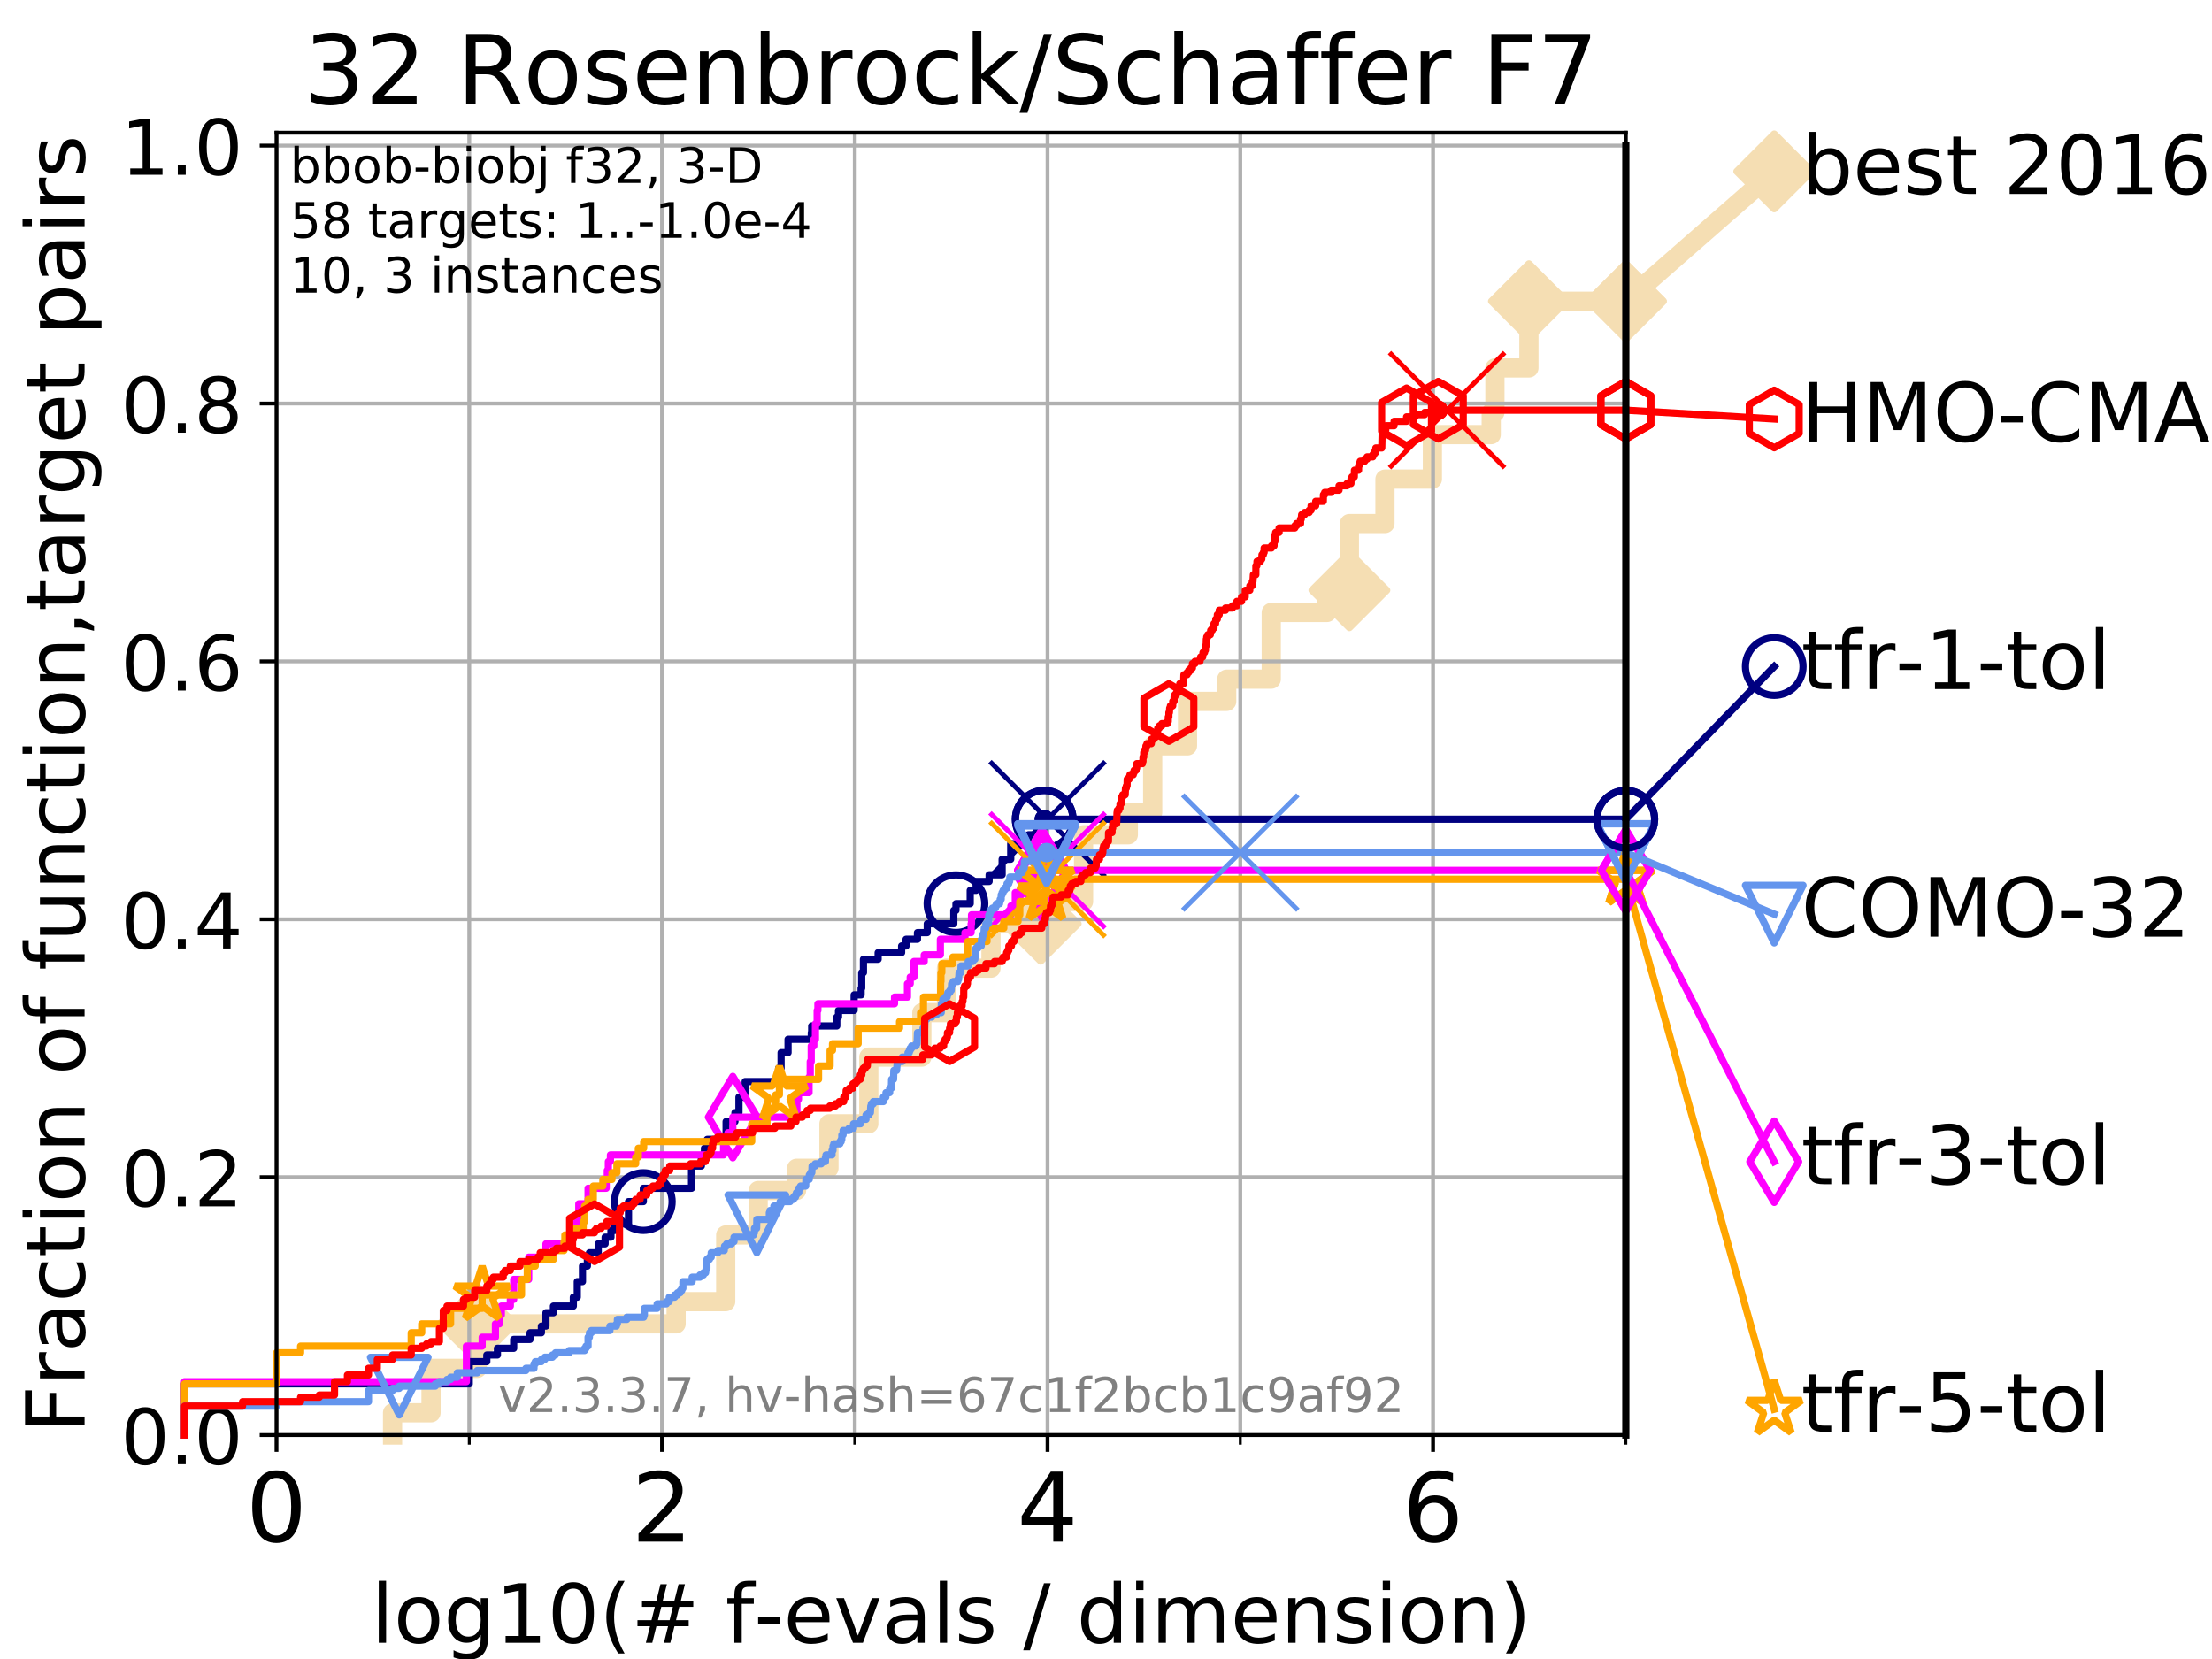 <?xml version="1.0" encoding="utf-8" standalone="no"?>
<!DOCTYPE svg PUBLIC "-//W3C//DTD SVG 1.1//EN"
  "http://www.w3.org/Graphics/SVG/1.1/DTD/svg11.dtd">
<!-- Created with matplotlib (https://matplotlib.org/) -->
<svg height="345.6pt" version="1.1" viewBox="0 0 460.8 345.6" width="460.8pt" xmlns="http://www.w3.org/2000/svg" xmlns:xlink="http://www.w3.org/1999/xlink">
 <defs>
  <style type="text/css">
*{stroke-linecap:butt;stroke-linejoin:round;}
  </style>
 </defs>
 <g id="figure_1">
  <g id="patch_1">
   <path d="M 0 345.6 
L 460.8 345.6 
L 460.8 0 
L 0 0 
z
" style="fill:#ffffff;"/>
  </g>
  <g id="axes_1">
   <g id="patch_2">
    <path d="M 57.6 298.944 
L 338.688 298.944 
L 338.688 27.648 
L 57.6 27.648 
z
" style="fill:#ffffff;"/>
   </g>
   <g id="line2d_1">
    <path d="M 81.776 298.944 
L 81.776 294.313 
L 89.79 294.313 
L 89.79 285.05 
L 99.418 285.05 
L 99.418 275.788 
L 140.847 275.788 
L 140.847 271.157 
L 151.179 271.157 
L 151.179 257.263 
L 157.939 257.263 
L 157.939 248.001 
L 165.943 248.001 
L 165.943 243.37 
L 172.689 243.37 
L 172.689 234.107 
L 180.987 234.107 
L 180.987 220.214 
L 192.034 220.214 
L 192.034 210.951 
L 197.163 210.951 
L 197.163 201.689 
L 206.439 201.689 
L 206.439 192.426 
L 216.796 192.426 
L 216.796 187.795 
L 225.726 187.795 
L 225.726 173.901 
L 235.048 173.901 
L 235.048 169.27 
L 240.122 169.27 
L 240.122 155.377 
L 247.377 155.377 
L 247.377 146.114 
L 255.544 146.114 
L 255.544 141.483 
L 264.826 141.483 
L 264.826 127.589 
L 276.435 127.589 
L 276.435 122.958 
L 281.103 122.958 
L 281.103 109.065 
L 288.514 109.065 
L 288.514 99.802 
L 298.394 99.802 
L 298.394 90.54 
L 310.646 90.54 
L 310.646 85.909 
L 311.417 85.909 
L 311.417 76.646 
L 318.501 76.646 
L 318.501 62.753 
L 338.688 62.753 
" style="fill:none;stroke:#f5deb3;stroke-linecap:square;stroke-width:4;"/>
   </g>
   <g id="line2d_2">
    <defs>
     <path d="M 0 7.778 
L 7.778 0 
L 0 -7.778 
L -7.778 0 
z
" id="m7e260f2a68" style="stroke:#f5deb3;stroke-linejoin:miter;stroke-width:1.5;"/>
    </defs>
    <g>
     <use style="fill:#f5deb3;stroke:#f5deb3;stroke-linejoin:miter;stroke-width:1.5;" x="99.418" xlink:href="#m7e260f2a68" y="275.788"/>
     <use style="fill:#f5deb3;stroke:#f5deb3;stroke-linejoin:miter;stroke-width:1.5;" x="216.796" xlink:href="#m7e260f2a68" y="192.426"/>
     <use style="fill:#f5deb3;stroke:#f5deb3;stroke-linejoin:miter;stroke-width:1.5;" x="281.103" xlink:href="#m7e260f2a68" y="122.958"/>
     <use style="fill:#f5deb3;stroke:#f5deb3;stroke-linejoin:miter;stroke-width:1.5;" x="318.501" xlink:href="#m7e260f2a68" y="62.753"/>
     <use style="fill:#f5deb3;stroke:#f5deb3;stroke-linejoin:miter;stroke-width:1.5;" x="338.688" xlink:href="#m7e260f2a68" y="62.753"/>
    </g>
   </g>
   <g id="line2d_3">
    <path style="fill:none;stroke:#f5deb3;stroke-linecap:square;stroke-width:4;"/>
    <g/>
   </g>
   <g id="line2d_4">
    <path d="M 338.688 62.753 
L 369.608 35.706 
" style="fill:none;stroke:#f5deb3;stroke-linecap:square;stroke-width:4;"/>
    <g>
     <use style="fill:#f5deb3;stroke:#f5deb3;stroke-linejoin:miter;stroke-width:1.5;" x="338.688" xlink:href="#m7e260f2a68" y="62.753"/>
     <use style="fill:#f5deb3;stroke:#f5deb3;stroke-linejoin:miter;stroke-width:1.5;" x="369.608" xlink:href="#m7e260f2a68" y="35.706"/>
    </g>
   </g>
   <g id="matplotlib.axis_1">
    <g id="xtick_1">
     <g id="line2d_5">
      <path clip-path="url(#pc4b26b6be7)" d="M 57.6 298.944 
L 57.6 27.648 
" style="fill:none;stroke:#b0b0b0;stroke-linecap:square;stroke-width:0.8;"/>
     </g>
     <g id="line2d_6">
      <defs>
       <path d="M 0 0 
L 0 3.5 
" id="mf951907b89" style="stroke:#000000;stroke-width:0.8;"/>
      </defs>
      <g>
       <use style="stroke:#000000;stroke-width:0.8;" x="57.6" xlink:href="#mf951907b89" y="298.944"/>
      </g>
     </g>
     <g id="text_1">
      <!-- 0 -->
      <defs>
       <path d="M 31.781 66.406 
Q 24.172 66.406 20.328 58.906 
Q 16.5 51.422 16.5 36.375 
Q 16.5 21.391 20.328 13.891 
Q 24.172 6.391 31.781 6.391 
Q 39.453 6.391 43.281 13.891 
Q 47.125 21.391 47.125 36.375 
Q 47.125 51.422 43.281 58.906 
Q 39.453 66.406 31.781 66.406 
z
M 31.781 74.219 
Q 44.047 74.219 50.516 64.516 
Q 56.984 54.828 56.984 36.375 
Q 56.984 17.969 50.516 8.266 
Q 44.047 -1.422 31.781 -1.422 
Q 19.531 -1.422 13.062 8.266 
Q 6.594 17.969 6.594 36.375 
Q 6.594 54.828 13.062 64.516 
Q 19.531 74.219 31.781 74.219 
z
" id="DejaVuSans-48"/>
      </defs>
      <g transform="translate(51.237 321.141)scale(0.2 -0.2)">
       <use xlink:href="#DejaVuSans-48"/>
      </g>
     </g>
    </g>
    <g id="xtick_2">
     <g id="line2d_7">
      <path clip-path="url(#pc4b26b6be7)" d="M 137.911 298.944 
L 137.911 27.648 
" style="fill:none;stroke:#b0b0b0;stroke-linecap:square;stroke-width:0.8;"/>
     </g>
     <g id="line2d_8">
      <g>
       <use style="stroke:#000000;stroke-width:0.8;" x="137.911" xlink:href="#mf951907b89" y="298.944"/>
      </g>
     </g>
     <g id="text_2">
      <!-- 2 -->
      <defs>
       <path d="M 19.188 8.297 
L 53.609 8.297 
L 53.609 0 
L 7.328 0 
L 7.328 8.297 
Q 12.938 14.109 22.625 23.891 
Q 32.328 33.688 34.812 36.531 
Q 39.547 41.844 41.422 45.531 
Q 43.312 49.219 43.312 52.781 
Q 43.312 58.594 39.234 62.25 
Q 35.156 65.922 28.609 65.922 
Q 23.969 65.922 18.812 64.312 
Q 13.672 62.703 7.812 59.422 
L 7.812 69.391 
Q 13.766 71.781 18.938 73 
Q 24.125 74.219 28.422 74.219 
Q 39.75 74.219 46.484 68.547 
Q 53.219 62.891 53.219 53.422 
Q 53.219 48.922 51.531 44.891 
Q 49.859 40.875 45.406 35.406 
Q 44.188 33.984 37.641 27.219 
Q 31.109 20.453 19.188 8.297 
z
" id="DejaVuSans-50"/>
      </defs>
      <g transform="translate(131.548 321.141)scale(0.2 -0.2)">
       <use xlink:href="#DejaVuSans-50"/>
      </g>
     </g>
    </g>
    <g id="xtick_3">
     <g id="line2d_9">
      <path clip-path="url(#pc4b26b6be7)" d="M 218.222 298.944 
L 218.222 27.648 
" style="fill:none;stroke:#b0b0b0;stroke-linecap:square;stroke-width:0.8;"/>
     </g>
     <g id="line2d_10">
      <g>
       <use style="stroke:#000000;stroke-width:0.8;" x="218.222" xlink:href="#mf951907b89" y="298.944"/>
      </g>
     </g>
     <g id="text_3">
      <!-- 4 -->
      <defs>
       <path d="M 37.797 64.312 
L 12.891 25.391 
L 37.797 25.391 
z
M 35.203 72.906 
L 47.609 72.906 
L 47.609 25.391 
L 58.016 25.391 
L 58.016 17.188 
L 47.609 17.188 
L 47.609 0 
L 37.797 0 
L 37.797 17.188 
L 4.891 17.188 
L 4.891 26.703 
z
" id="DejaVuSans-52"/>
      </defs>
      <g transform="translate(211.859 321.141)scale(0.2 -0.2)">
       <use xlink:href="#DejaVuSans-52"/>
      </g>
     </g>
    </g>
    <g id="xtick_4">
     <g id="line2d_11">
      <path clip-path="url(#pc4b26b6be7)" d="M 298.533 298.944 
L 298.533 27.648 
" style="fill:none;stroke:#b0b0b0;stroke-linecap:square;stroke-width:0.8;"/>
     </g>
     <g id="line2d_12">
      <g>
       <use style="stroke:#000000;stroke-width:0.8;" x="298.533" xlink:href="#mf951907b89" y="298.944"/>
      </g>
     </g>
     <g id="text_4">
      <!-- 6 -->
      <defs>
       <path d="M 33.016 40.375 
Q 26.375 40.375 22.484 35.828 
Q 18.609 31.297 18.609 23.391 
Q 18.609 15.531 22.484 10.953 
Q 26.375 6.391 33.016 6.391 
Q 39.656 6.391 43.531 10.953 
Q 47.406 15.531 47.406 23.391 
Q 47.406 31.297 43.531 35.828 
Q 39.656 40.375 33.016 40.375 
z
M 52.594 71.297 
L 52.594 62.312 
Q 48.875 64.062 45.094 64.984 
Q 41.312 65.922 37.594 65.922 
Q 27.828 65.922 22.672 59.328 
Q 17.531 52.734 16.797 39.406 
Q 19.672 43.656 24.016 45.922 
Q 28.375 48.188 33.594 48.188 
Q 44.578 48.188 50.953 41.516 
Q 57.328 34.859 57.328 23.391 
Q 57.328 12.156 50.688 5.359 
Q 44.047 -1.422 33.016 -1.422 
Q 20.359 -1.422 13.672 8.266 
Q 6.984 17.969 6.984 36.375 
Q 6.984 53.656 15.188 63.938 
Q 23.391 74.219 37.203 74.219 
Q 40.922 74.219 44.703 73.484 
Q 48.484 72.75 52.594 71.297 
z
" id="DejaVuSans-54"/>
      </defs>
      <g transform="translate(292.17 321.141)scale(0.2 -0.2)">
       <use xlink:href="#DejaVuSans-54"/>
      </g>
     </g>
    </g>
    <g id="xtick_5">
     <g id="line2d_13">
      <path clip-path="url(#pc4b26b6be7)" d="M 97.755 298.944 
L 97.755 27.648 
" style="fill:none;stroke:#b0b0b0;stroke-linecap:square;stroke-width:0.8;"/>
     </g>
     <g id="line2d_14">
      <defs>
       <path d="M 0 0 
L 0 2 
" id="m59ef42c471" style="stroke:#000000;stroke-width:0.6;"/>
      </defs>
      <g>
       <use style="stroke:#000000;stroke-width:0.6;" x="97.755" xlink:href="#m59ef42c471" y="298.944"/>
      </g>
     </g>
    </g>
    <g id="xtick_6">
     <g id="line2d_15">
      <path clip-path="url(#pc4b26b6be7)" d="M 178.066 298.944 
L 178.066 27.648 
" style="fill:none;stroke:#b0b0b0;stroke-linecap:square;stroke-width:0.8;"/>
     </g>
     <g id="line2d_16">
      <g>
       <use style="stroke:#000000;stroke-width:0.6;" x="178.066" xlink:href="#m59ef42c471" y="298.944"/>
      </g>
     </g>
    </g>
    <g id="xtick_7">
     <g id="line2d_17">
      <path clip-path="url(#pc4b26b6be7)" d="M 258.377 298.944 
L 258.377 27.648 
" style="fill:none;stroke:#b0b0b0;stroke-linecap:square;stroke-width:0.8;"/>
     </g>
     <g id="line2d_18">
      <g>
       <use style="stroke:#000000;stroke-width:0.6;" x="258.377" xlink:href="#m59ef42c471" y="298.944"/>
      </g>
     </g>
    </g>
    <g id="xtick_8">
     <g id="line2d_19">
      <path clip-path="url(#pc4b26b6be7)" d="M 338.688 298.944 
L 338.688 27.648 
" style="fill:none;stroke:#b0b0b0;stroke-linecap:square;stroke-width:0.8;"/>
     </g>
     <g id="line2d_20">
      <g>
       <use style="stroke:#000000;stroke-width:0.6;" x="338.688" xlink:href="#m59ef42c471" y="298.944"/>
      </g>
     </g>
    </g>
    <g id="text_5">
     <!-- log10(# f-evals / dimension) -->
     <defs>
      <path d="M 9.422 75.984 
L 18.406 75.984 
L 18.406 0 
L 9.422 0 
z
" id="DejaVuSans-108"/>
      <path d="M 30.609 48.391 
Q 23.391 48.391 19.188 42.75 
Q 14.984 37.109 14.984 27.297 
Q 14.984 17.484 19.156 11.844 
Q 23.344 6.203 30.609 6.203 
Q 37.797 6.203 41.984 11.859 
Q 46.188 17.531 46.188 27.297 
Q 46.188 37.016 41.984 42.703 
Q 37.797 48.391 30.609 48.391 
z
M 30.609 56 
Q 42.328 56 49.016 48.375 
Q 55.719 40.766 55.719 27.297 
Q 55.719 13.875 49.016 6.219 
Q 42.328 -1.422 30.609 -1.422 
Q 18.844 -1.422 12.172 6.219 
Q 5.516 13.875 5.516 27.297 
Q 5.516 40.766 12.172 48.375 
Q 18.844 56 30.609 56 
z
" id="DejaVuSans-111"/>
      <path d="M 45.406 27.984 
Q 45.406 37.75 41.375 43.109 
Q 37.359 48.484 30.078 48.484 
Q 22.859 48.484 18.828 43.109 
Q 14.797 37.75 14.797 27.984 
Q 14.797 18.266 18.828 12.891 
Q 22.859 7.516 30.078 7.516 
Q 37.359 7.516 41.375 12.891 
Q 45.406 18.266 45.406 27.984 
z
M 54.391 6.781 
Q 54.391 -7.172 48.188 -13.984 
Q 42 -20.797 29.203 -20.797 
Q 24.469 -20.797 20.266 -20.094 
Q 16.062 -19.391 12.109 -17.922 
L 12.109 -9.188 
Q 16.062 -11.328 19.922 -12.344 
Q 23.781 -13.375 27.781 -13.375 
Q 36.625 -13.375 41.016 -8.766 
Q 45.406 -4.156 45.406 5.172 
L 45.406 9.625 
Q 42.625 4.781 38.281 2.391 
Q 33.938 0 27.875 0 
Q 17.828 0 11.672 7.656 
Q 5.516 15.328 5.516 27.984 
Q 5.516 40.672 11.672 48.328 
Q 17.828 56 27.875 56 
Q 33.938 56 38.281 53.609 
Q 42.625 51.219 45.406 46.391 
L 45.406 54.688 
L 54.391 54.688 
z
" id="DejaVuSans-103"/>
      <path d="M 12.406 8.297 
L 28.516 8.297 
L 28.516 63.922 
L 10.984 60.406 
L 10.984 69.391 
L 28.422 72.906 
L 38.281 72.906 
L 38.281 8.297 
L 54.391 8.297 
L 54.391 0 
L 12.406 0 
z
" id="DejaVuSans-49"/>
      <path d="M 31 75.875 
Q 24.469 64.656 21.281 53.656 
Q 18.109 42.672 18.109 31.391 
Q 18.109 20.125 21.312 9.062 
Q 24.516 -2 31 -13.188 
L 23.188 -13.188 
Q 15.875 -1.703 12.234 9.375 
Q 8.594 20.453 8.594 31.391 
Q 8.594 42.281 12.203 53.312 
Q 15.828 64.359 23.188 75.875 
z
" id="DejaVuSans-40"/>
      <path d="M 51.125 44 
L 36.922 44 
L 32.812 27.688 
L 47.125 27.688 
z
M 43.797 71.781 
L 38.719 51.516 
L 52.984 51.516 
L 58.109 71.781 
L 65.922 71.781 
L 60.891 51.516 
L 76.125 51.516 
L 76.125 44 
L 58.984 44 
L 54.984 27.688 
L 70.516 27.688 
L 70.516 20.219 
L 53.078 20.219 
L 48 0 
L 40.188 0 
L 45.219 20.219 
L 30.906 20.219 
L 25.875 0 
L 18.016 0 
L 23.094 20.219 
L 7.719 20.219 
L 7.719 27.688 
L 24.906 27.688 
L 29 44 
L 13.281 44 
L 13.281 51.516 
L 30.906 51.516 
L 35.891 71.781 
z
" id="DejaVuSans-35"/>
      <path id="DejaVuSans-32"/>
      <path d="M 37.109 75.984 
L 37.109 68.5 
L 28.516 68.5 
Q 23.688 68.5 21.797 66.547 
Q 19.922 64.594 19.922 59.516 
L 19.922 54.688 
L 34.719 54.688 
L 34.719 47.703 
L 19.922 47.703 
L 19.922 0 
L 10.891 0 
L 10.891 47.703 
L 2.297 47.703 
L 2.297 54.688 
L 10.891 54.688 
L 10.891 58.5 
Q 10.891 67.625 15.141 71.797 
Q 19.391 75.984 28.609 75.984 
z
" id="DejaVuSans-102"/>
      <path d="M 4.891 31.391 
L 31.203 31.391 
L 31.203 23.391 
L 4.891 23.391 
z
" id="DejaVuSans-45"/>
      <path d="M 56.203 29.594 
L 56.203 25.203 
L 14.891 25.203 
Q 15.484 15.922 20.484 11.062 
Q 25.484 6.203 34.422 6.203 
Q 39.594 6.203 44.453 7.469 
Q 49.312 8.734 54.109 11.281 
L 54.109 2.781 
Q 49.266 0.734 44.188 -0.344 
Q 39.109 -1.422 33.891 -1.422 
Q 20.797 -1.422 13.156 6.188 
Q 5.516 13.812 5.516 26.812 
Q 5.516 40.234 12.766 48.109 
Q 20.016 56 32.328 56 
Q 43.359 56 49.781 48.891 
Q 56.203 41.797 56.203 29.594 
z
M 47.219 32.234 
Q 47.125 39.594 43.094 43.984 
Q 39.062 48.391 32.422 48.391 
Q 24.906 48.391 20.391 44.141 
Q 15.875 39.891 15.188 32.172 
z
" id="DejaVuSans-101"/>
      <path d="M 2.984 54.688 
L 12.5 54.688 
L 29.594 8.797 
L 46.688 54.688 
L 56.203 54.688 
L 35.688 0 
L 23.484 0 
z
" id="DejaVuSans-118"/>
      <path d="M 34.281 27.484 
Q 23.391 27.484 19.188 25 
Q 14.984 22.516 14.984 16.5 
Q 14.984 11.719 18.141 8.906 
Q 21.297 6.109 26.703 6.109 
Q 34.188 6.109 38.703 11.406 
Q 43.219 16.703 43.219 25.484 
L 43.219 27.484 
z
M 52.203 31.203 
L 52.203 0 
L 43.219 0 
L 43.219 8.297 
Q 40.141 3.328 35.547 0.953 
Q 30.953 -1.422 24.312 -1.422 
Q 15.922 -1.422 10.953 3.297 
Q 6 8.016 6 15.922 
Q 6 25.141 12.172 29.828 
Q 18.359 34.516 30.609 34.516 
L 43.219 34.516 
L 43.219 35.406 
Q 43.219 41.609 39.141 45 
Q 35.062 48.391 27.688 48.391 
Q 23 48.391 18.547 47.266 
Q 14.109 46.141 10.016 43.891 
L 10.016 52.203 
Q 14.938 54.109 19.578 55.047 
Q 24.219 56 28.609 56 
Q 40.484 56 46.344 49.844 
Q 52.203 43.703 52.203 31.203 
z
" id="DejaVuSans-97"/>
      <path d="M 44.281 53.078 
L 44.281 44.578 
Q 40.484 46.531 36.375 47.5 
Q 32.281 48.484 27.875 48.484 
Q 21.188 48.484 17.844 46.438 
Q 14.5 44.391 14.5 40.281 
Q 14.5 37.156 16.891 35.375 
Q 19.281 33.594 26.516 31.984 
L 29.594 31.297 
Q 39.156 29.25 43.188 25.516 
Q 47.219 21.781 47.219 15.094 
Q 47.219 7.469 41.188 3.016 
Q 35.156 -1.422 24.609 -1.422 
Q 20.219 -1.422 15.453 -0.562 
Q 10.688 0.297 5.422 2 
L 5.422 11.281 
Q 10.406 8.688 15.234 7.391 
Q 20.062 6.109 24.812 6.109 
Q 31.156 6.109 34.562 8.281 
Q 37.984 10.453 37.984 14.406 
Q 37.984 18.062 35.516 20.016 
Q 33.062 21.969 24.703 23.781 
L 21.578 24.516 
Q 13.234 26.266 9.516 29.906 
Q 5.812 33.547 5.812 39.891 
Q 5.812 47.609 11.281 51.797 
Q 16.75 56 26.812 56 
Q 31.781 56 36.172 55.266 
Q 40.578 54.547 44.281 53.078 
z
" id="DejaVuSans-115"/>
      <path d="M 25.391 72.906 
L 33.688 72.906 
L 8.297 -9.281 
L 0 -9.281 
z
" id="DejaVuSans-47"/>
      <path d="M 45.406 46.391 
L 45.406 75.984 
L 54.391 75.984 
L 54.391 0 
L 45.406 0 
L 45.406 8.203 
Q 42.578 3.328 38.25 0.953 
Q 33.938 -1.422 27.875 -1.422 
Q 17.969 -1.422 11.734 6.484 
Q 5.516 14.406 5.516 27.297 
Q 5.516 40.188 11.734 48.094 
Q 17.969 56 27.875 56 
Q 33.938 56 38.25 53.625 
Q 42.578 51.266 45.406 46.391 
z
M 14.797 27.297 
Q 14.797 17.391 18.875 11.75 
Q 22.953 6.109 30.078 6.109 
Q 37.203 6.109 41.297 11.75 
Q 45.406 17.391 45.406 27.297 
Q 45.406 37.203 41.297 42.844 
Q 37.203 48.484 30.078 48.484 
Q 22.953 48.484 18.875 42.844 
Q 14.797 37.203 14.797 27.297 
z
" id="DejaVuSans-100"/>
      <path d="M 9.422 54.688 
L 18.406 54.688 
L 18.406 0 
L 9.422 0 
z
M 9.422 75.984 
L 18.406 75.984 
L 18.406 64.594 
L 9.422 64.594 
z
" id="DejaVuSans-105"/>
      <path d="M 52 44.188 
Q 55.375 50.25 60.062 53.125 
Q 64.75 56 71.094 56 
Q 79.641 56 84.281 50.016 
Q 88.922 44.047 88.922 33.016 
L 88.922 0 
L 79.891 0 
L 79.891 32.719 
Q 79.891 40.578 77.094 44.375 
Q 74.312 48.188 68.609 48.188 
Q 61.625 48.188 57.562 43.547 
Q 53.516 38.922 53.516 30.906 
L 53.516 0 
L 44.484 0 
L 44.484 32.719 
Q 44.484 40.625 41.703 44.406 
Q 38.922 48.188 33.109 48.188 
Q 26.219 48.188 22.156 43.531 
Q 18.109 38.875 18.109 30.906 
L 18.109 0 
L 9.078 0 
L 9.078 54.688 
L 18.109 54.688 
L 18.109 46.188 
Q 21.188 51.219 25.484 53.609 
Q 29.781 56 35.688 56 
Q 41.656 56 45.828 52.969 
Q 50 49.953 52 44.188 
z
" id="DejaVuSans-109"/>
      <path d="M 54.891 33.016 
L 54.891 0 
L 45.906 0 
L 45.906 32.719 
Q 45.906 40.484 42.875 44.328 
Q 39.844 48.188 33.797 48.188 
Q 26.516 48.188 22.312 43.547 
Q 18.109 38.922 18.109 30.906 
L 18.109 0 
L 9.078 0 
L 9.078 54.688 
L 18.109 54.688 
L 18.109 46.188 
Q 21.344 51.125 25.703 53.562 
Q 30.078 56 35.797 56 
Q 45.219 56 50.047 50.172 
Q 54.891 44.344 54.891 33.016 
z
" id="DejaVuSans-110"/>
      <path d="M 8.016 75.875 
L 15.828 75.875 
Q 23.141 64.359 26.781 53.312 
Q 30.422 42.281 30.422 31.391 
Q 30.422 20.453 26.781 9.375 
Q 23.141 -1.703 15.828 -13.188 
L 8.016 -13.188 
Q 14.5 -2 17.703 9.062 
Q 20.906 20.125 20.906 31.391 
Q 20.906 42.672 17.703 53.656 
Q 14.5 64.656 8.016 75.875 
z
" id="DejaVuSans-41"/>
     </defs>
     <g transform="translate(77.303 342.218)scale(0.17 -0.17)">
      <use xlink:href="#DejaVuSans-108"/>
      <use x="27.783" xlink:href="#DejaVuSans-111"/>
      <use x="88.965" xlink:href="#DejaVuSans-103"/>
      <use x="152.441" xlink:href="#DejaVuSans-49"/>
      <use x="216.064" xlink:href="#DejaVuSans-48"/>
      <use x="279.688" xlink:href="#DejaVuSans-40"/>
      <use x="318.701" xlink:href="#DejaVuSans-35"/>
      <use x="402.49" xlink:href="#DejaVuSans-32"/>
      <use x="434.277" xlink:href="#DejaVuSans-102"/>
      <use x="469.404" xlink:href="#DejaVuSans-45"/>
      <use x="505.488" xlink:href="#DejaVuSans-101"/>
      <use x="567.012" xlink:href="#DejaVuSans-118"/>
      <use x="626.191" xlink:href="#DejaVuSans-97"/>
      <use x="687.471" xlink:href="#DejaVuSans-108"/>
      <use x="715.254" xlink:href="#DejaVuSans-115"/>
      <use x="767.354" xlink:href="#DejaVuSans-32"/>
      <use x="799.141" xlink:href="#DejaVuSans-47"/>
      <use x="832.832" xlink:href="#DejaVuSans-32"/>
      <use x="864.619" xlink:href="#DejaVuSans-100"/>
      <use x="928.096" xlink:href="#DejaVuSans-105"/>
      <use x="955.879" xlink:href="#DejaVuSans-109"/>
      <use x="1053.291" xlink:href="#DejaVuSans-101"/>
      <use x="1114.814" xlink:href="#DejaVuSans-110"/>
      <use x="1178.193" xlink:href="#DejaVuSans-115"/>
      <use x="1230.293" xlink:href="#DejaVuSans-105"/>
      <use x="1258.076" xlink:href="#DejaVuSans-111"/>
      <use x="1319.258" xlink:href="#DejaVuSans-110"/>
      <use x="1382.637" xlink:href="#DejaVuSans-41"/>
     </g>
    </g>
   </g>
   <g id="matplotlib.axis_2">
    <g id="ytick_1">
     <g id="line2d_21">
      <path clip-path="url(#pc4b26b6be7)" d="M 57.6 298.944 
L 338.688 298.944 
" style="fill:none;stroke:#b0b0b0;stroke-linecap:square;stroke-width:0.8;"/>
     </g>
     <g id="line2d_22">
      <defs>
       <path d="M 0 0 
L -3.5 0 
" id="m7319d01aaf" style="stroke:#000000;stroke-width:0.8;"/>
      </defs>
      <g>
       <use style="stroke:#000000;stroke-width:0.8;" x="57.6" xlink:href="#m7319d01aaf" y="298.944"/>
      </g>
     </g>
     <g id="text_6">
      <!-- 0.0 -->
      <defs>
       <path d="M 10.688 12.406 
L 21 12.406 
L 21 0 
L 10.688 0 
z
" id="DejaVuSans-46"/>
      </defs>
      <g transform="translate(25.155 305.023)scale(0.16 -0.16)">
       <use xlink:href="#DejaVuSans-48"/>
       <use x="63.623" xlink:href="#DejaVuSans-46"/>
       <use x="95.41" xlink:href="#DejaVuSans-48"/>
      </g>
     </g>
    </g>
    <g id="ytick_2">
     <g id="line2d_23">
      <path clip-path="url(#pc4b26b6be7)" d="M 57.6 245.222 
L 338.688 245.222 
" style="fill:none;stroke:#b0b0b0;stroke-linecap:square;stroke-width:0.8;"/>
     </g>
     <g id="line2d_24">
      <g>
       <use style="stroke:#000000;stroke-width:0.8;" x="57.6" xlink:href="#m7319d01aaf" y="245.222"/>
      </g>
     </g>
     <g id="text_7">
      <!-- 0.2 -->
      <g transform="translate(25.155 251.301)scale(0.16 -0.16)">
       <use xlink:href="#DejaVuSans-48"/>
       <use x="63.623" xlink:href="#DejaVuSans-46"/>
       <use x="95.41" xlink:href="#DejaVuSans-50"/>
      </g>
     </g>
    </g>
    <g id="ytick_3">
     <g id="line2d_25">
      <path clip-path="url(#pc4b26b6be7)" d="M 57.6 191.5 
L 338.688 191.5 
" style="fill:none;stroke:#b0b0b0;stroke-linecap:square;stroke-width:0.8;"/>
     </g>
     <g id="line2d_26">
      <g>
       <use style="stroke:#000000;stroke-width:0.8;" x="57.6" xlink:href="#m7319d01aaf" y="191.5"/>
      </g>
     </g>
     <g id="text_8">
      <!-- 0.4 -->
      <g transform="translate(25.155 197.579)scale(0.16 -0.16)">
       <use xlink:href="#DejaVuSans-48"/>
       <use x="63.623" xlink:href="#DejaVuSans-46"/>
       <use x="95.41" xlink:href="#DejaVuSans-52"/>
      </g>
     </g>
    </g>
    <g id="ytick_4">
     <g id="line2d_27">
      <path clip-path="url(#pc4b26b6be7)" d="M 57.6 137.778 
L 338.688 137.778 
" style="fill:none;stroke:#b0b0b0;stroke-linecap:square;stroke-width:0.8;"/>
     </g>
     <g id="line2d_28">
      <g>
       <use style="stroke:#000000;stroke-width:0.8;" x="57.6" xlink:href="#m7319d01aaf" y="137.778"/>
      </g>
     </g>
     <g id="text_9">
      <!-- 0.6 -->
      <g transform="translate(25.155 143.857)scale(0.16 -0.16)">
       <use xlink:href="#DejaVuSans-48"/>
       <use x="63.623" xlink:href="#DejaVuSans-46"/>
       <use x="95.41" xlink:href="#DejaVuSans-54"/>
      </g>
     </g>
    </g>
    <g id="ytick_5">
     <g id="line2d_29">
      <path clip-path="url(#pc4b26b6be7)" d="M 57.6 84.056 
L 338.688 84.056 
" style="fill:none;stroke:#b0b0b0;stroke-linecap:square;stroke-width:0.8;"/>
     </g>
     <g id="line2d_30">
      <g>
       <use style="stroke:#000000;stroke-width:0.8;" x="57.6" xlink:href="#m7319d01aaf" y="84.056"/>
      </g>
     </g>
     <g id="text_10">
      <!-- 0.8 -->
      <defs>
       <path d="M 31.781 34.625 
Q 24.75 34.625 20.719 30.859 
Q 16.703 27.094 16.703 20.516 
Q 16.703 13.922 20.719 10.156 
Q 24.75 6.391 31.781 6.391 
Q 38.812 6.391 42.859 10.172 
Q 46.922 13.969 46.922 20.516 
Q 46.922 27.094 42.891 30.859 
Q 38.875 34.625 31.781 34.625 
z
M 21.922 38.812 
Q 15.578 40.375 12.031 44.719 
Q 8.5 49.078 8.5 55.328 
Q 8.5 64.062 14.719 69.141 
Q 20.953 74.219 31.781 74.219 
Q 42.672 74.219 48.875 69.141 
Q 55.078 64.062 55.078 55.328 
Q 55.078 49.078 51.531 44.719 
Q 48 40.375 41.703 38.812 
Q 48.828 37.156 52.797 32.312 
Q 56.781 27.484 56.781 20.516 
Q 56.781 9.906 50.312 4.234 
Q 43.844 -1.422 31.781 -1.422 
Q 19.734 -1.422 13.25 4.234 
Q 6.781 9.906 6.781 20.516 
Q 6.781 27.484 10.781 32.312 
Q 14.797 37.156 21.922 38.812 
z
M 18.312 54.391 
Q 18.312 48.734 21.844 45.562 
Q 25.391 42.391 31.781 42.391 
Q 38.141 42.391 41.719 45.562 
Q 45.312 48.734 45.312 54.391 
Q 45.312 60.062 41.719 63.234 
Q 38.141 66.406 31.781 66.406 
Q 25.391 66.406 21.844 63.234 
Q 18.312 60.062 18.312 54.391 
z
" id="DejaVuSans-56"/>
      </defs>
      <g transform="translate(25.155 90.135)scale(0.16 -0.16)">
       <use xlink:href="#DejaVuSans-48"/>
       <use x="63.623" xlink:href="#DejaVuSans-46"/>
       <use x="95.41" xlink:href="#DejaVuSans-56"/>
      </g>
     </g>
    </g>
    <g id="ytick_6">
     <g id="line2d_31">
      <path clip-path="url(#pc4b26b6be7)" d="M 57.6 30.334 
L 338.688 30.334 
" style="fill:none;stroke:#b0b0b0;stroke-linecap:square;stroke-width:0.8;"/>
     </g>
     <g id="line2d_32">
      <g>
       <use style="stroke:#000000;stroke-width:0.8;" x="57.6" xlink:href="#m7319d01aaf" y="30.334"/>
      </g>
     </g>
     <g id="text_11">
      <!-- 1.0 -->
      <g transform="translate(25.155 36.413)scale(0.16 -0.16)">
       <use xlink:href="#DejaVuSans-49"/>
       <use x="63.623" xlink:href="#DejaVuSans-46"/>
       <use x="95.41" xlink:href="#DejaVuSans-48"/>
      </g>
     </g>
    </g>
    <g id="text_12">
     <!-- Fraction of function,target pairs -->
     <defs>
      <path d="M 9.812 72.906 
L 51.703 72.906 
L 51.703 64.594 
L 19.672 64.594 
L 19.672 43.109 
L 48.578 43.109 
L 48.578 34.812 
L 19.672 34.812 
L 19.672 0 
L 9.812 0 
z
" id="DejaVuSans-70"/>
      <path d="M 41.109 46.297 
Q 39.594 47.172 37.812 47.578 
Q 36.031 48 33.891 48 
Q 26.266 48 22.188 43.047 
Q 18.109 38.094 18.109 28.812 
L 18.109 0 
L 9.078 0 
L 9.078 54.688 
L 18.109 54.688 
L 18.109 46.188 
Q 20.953 51.172 25.484 53.578 
Q 30.031 56 36.531 56 
Q 37.453 56 38.578 55.875 
Q 39.703 55.766 41.062 55.516 
z
" id="DejaVuSans-114"/>
      <path d="M 48.781 52.594 
L 48.781 44.188 
Q 44.969 46.297 41.141 47.344 
Q 37.312 48.391 33.406 48.391 
Q 24.656 48.391 19.812 42.844 
Q 14.984 37.312 14.984 27.297 
Q 14.984 17.281 19.812 11.734 
Q 24.656 6.203 33.406 6.203 
Q 37.312 6.203 41.141 7.25 
Q 44.969 8.297 48.781 10.406 
L 48.781 2.094 
Q 45.016 0.344 40.984 -0.531 
Q 36.969 -1.422 32.422 -1.422 
Q 20.062 -1.422 12.781 6.344 
Q 5.516 14.109 5.516 27.297 
Q 5.516 40.672 12.859 48.328 
Q 20.219 56 33.016 56 
Q 37.156 56 41.109 55.141 
Q 45.062 54.297 48.781 52.594 
z
" id="DejaVuSans-99"/>
      <path d="M 18.312 70.219 
L 18.312 54.688 
L 36.812 54.688 
L 36.812 47.703 
L 18.312 47.703 
L 18.312 18.016 
Q 18.312 11.328 20.141 9.422 
Q 21.969 7.516 27.594 7.516 
L 36.812 7.516 
L 36.812 0 
L 27.594 0 
Q 17.188 0 13.234 3.875 
Q 9.281 7.766 9.281 18.016 
L 9.281 47.703 
L 2.688 47.703 
L 2.688 54.688 
L 9.281 54.688 
L 9.281 70.219 
z
" id="DejaVuSans-116"/>
      <path d="M 8.5 21.578 
L 8.5 54.688 
L 17.484 54.688 
L 17.484 21.922 
Q 17.484 14.156 20.5 10.266 
Q 23.531 6.391 29.594 6.391 
Q 36.859 6.391 41.078 11.031 
Q 45.312 15.672 45.312 23.688 
L 45.312 54.688 
L 54.297 54.688 
L 54.297 0 
L 45.312 0 
L 45.312 8.406 
Q 42.047 3.422 37.719 1 
Q 33.406 -1.422 27.688 -1.422 
Q 18.266 -1.422 13.375 4.438 
Q 8.5 10.297 8.5 21.578 
z
M 31.109 56 
z
" id="DejaVuSans-117"/>
      <path d="M 11.719 12.406 
L 22.016 12.406 
L 22.016 4 
L 14.016 -11.625 
L 7.719 -11.625 
L 11.719 4 
z
" id="DejaVuSans-44"/>
      <path d="M 18.109 8.203 
L 18.109 -20.797 
L 9.078 -20.797 
L 9.078 54.688 
L 18.109 54.688 
L 18.109 46.391 
Q 20.953 51.266 25.266 53.625 
Q 29.594 56 35.594 56 
Q 45.562 56 51.781 48.094 
Q 58.016 40.188 58.016 27.297 
Q 58.016 14.406 51.781 6.484 
Q 45.562 -1.422 35.594 -1.422 
Q 29.594 -1.422 25.266 0.953 
Q 20.953 3.328 18.109 8.203 
z
M 48.688 27.297 
Q 48.688 37.203 44.609 42.844 
Q 40.531 48.484 33.406 48.484 
Q 26.266 48.484 22.188 42.844 
Q 18.109 37.203 18.109 27.297 
Q 18.109 17.391 22.188 11.75 
Q 26.266 6.109 33.406 6.109 
Q 40.531 6.109 44.609 11.75 
Q 48.688 17.391 48.688 27.297 
z
" id="DejaVuSans-112"/>
     </defs>
     <g transform="translate(17.62 298.435)rotate(-90)scale(0.17 -0.17)">
      <use xlink:href="#DejaVuSans-70"/>
      <use x="57.41" xlink:href="#DejaVuSans-114"/>
      <use x="98.523" xlink:href="#DejaVuSans-97"/>
      <use x="159.803" xlink:href="#DejaVuSans-99"/>
      <use x="214.783" xlink:href="#DejaVuSans-116"/>
      <use x="253.992" xlink:href="#DejaVuSans-105"/>
      <use x="281.775" xlink:href="#DejaVuSans-111"/>
      <use x="342.957" xlink:href="#DejaVuSans-110"/>
      <use x="406.336" xlink:href="#DejaVuSans-32"/>
      <use x="438.123" xlink:href="#DejaVuSans-111"/>
      <use x="499.305" xlink:href="#DejaVuSans-102"/>
      <use x="534.51" xlink:href="#DejaVuSans-32"/>
      <use x="566.297" xlink:href="#DejaVuSans-102"/>
      <use x="601.502" xlink:href="#DejaVuSans-117"/>
      <use x="664.881" xlink:href="#DejaVuSans-110"/>
      <use x="728.26" xlink:href="#DejaVuSans-99"/>
      <use x="783.24" xlink:href="#DejaVuSans-116"/>
      <use x="822.449" xlink:href="#DejaVuSans-105"/>
      <use x="850.232" xlink:href="#DejaVuSans-111"/>
      <use x="911.414" xlink:href="#DejaVuSans-110"/>
      <use x="974.793" xlink:href="#DejaVuSans-44"/>
      <use x="1006.58" xlink:href="#DejaVuSans-116"/>
      <use x="1045.789" xlink:href="#DejaVuSans-97"/>
      <use x="1107.068" xlink:href="#DejaVuSans-114"/>
      <use x="1148.166" xlink:href="#DejaVuSans-103"/>
      <use x="1211.643" xlink:href="#DejaVuSans-101"/>
      <use x="1273.166" xlink:href="#DejaVuSans-116"/>
      <use x="1312.375" xlink:href="#DejaVuSans-32"/>
      <use x="1344.162" xlink:href="#DejaVuSans-112"/>
      <use x="1407.639" xlink:href="#DejaVuSans-97"/>
      <use x="1468.918" xlink:href="#DejaVuSans-105"/>
      <use x="1496.701" xlink:href="#DejaVuSans-114"/>
      <use x="1537.814" xlink:href="#DejaVuSans-115"/>
     </g>
    </g>
   </g>
   <g id="line2d_33">
    <defs>
     <path d="M 0 1.5 
C 0.398 1.5 0.779 1.342 1.061 1.061 
C 1.342 0.779 1.5 0.398 1.5 0 
C 1.5 -0.398 1.342 -0.779 1.061 -1.061 
C 0.779 -1.342 0.398 -1.5 0 -1.5 
C -0.398 -1.5 -0.779 -1.342 -1.061 -1.061 
C -1.342 -0.779 -1.5 -0.398 -1.5 0 
C -1.5 0.398 -1.342 0.779 -1.061 1.061 
C -0.779 1.342 -0.398 1.5 0 1.5 
z
" id="mc156adc82b" style="stroke:#f5deb3;"/>
    </defs>
    <g>
     <use style="fill:#f5deb3;stroke:#f5deb3;" x="318.501" xlink:href="#mc156adc82b" y="62.753"/>
     <use style="fill:#f5deb3;stroke:#f5deb3;" x="318.501" xlink:href="#mc156adc82b" y="62.753"/>
    </g>
   </g>
   <g id="line2d_34">
    <defs>
     <path d="M 0 1.5 
C 0.398 1.5 0.779 1.342 1.061 1.061 
C 1.342 0.779 1.5 0.398 1.5 0 
C 1.5 -0.398 1.342 -0.779 1.061 -1.061 
C 0.779 -1.342 0.398 -1.5 0 -1.5 
C -0.398 -1.5 -0.779 -1.342 -1.061 -1.061 
C -1.342 -0.779 -1.5 -0.398 -1.5 0 
C -1.5 0.398 -1.342 0.779 -1.061 1.061 
C -0.779 1.342 -0.398 1.5 0 1.5 
z
" id="mc9c5ff62b1" style="stroke:#000080;"/>
    </defs>
    <g>
     <use style="fill:#000080;stroke:#000080;" x="217.526" xlink:href="#mc9c5ff62b1" y="170.66"/>
     <use style="fill:#000080;stroke:#000080;" x="217.526" xlink:href="#mc9c5ff62b1" y="170.66"/>
    </g>
   </g>
   <g id="line2d_35">
    <path d="M 38.441 298.944 
L 38.441 288.292 
L 97.755 288.292 
L 97.755 283.661 
L 101.413 283.661 
L 101.413 282.272 
L 103.623 282.272 
L 103.623 280.882 
L 107.009 280.882 
L 107.009 279.03 
L 110.415 279.03 
L 110.415 277.64 
L 112.779 277.64 
L 112.779 276.251 
L 113.735 276.251 
L 113.735 273.472 
L 115.291 273.472 
L 115.291 272.083 
L 119.436 272.083 
L 119.436 270.231 
L 120.255 270.231 
L 120.255 266.989 
L 121.34 266.989 
L 121.34 263.747 
L 122.362 263.747 
L 122.362 262.357 
L 122.782 262.357 
L 122.782 260.968 
L 124.62 260.968 
L 124.62 259.116 
L 126.054 259.116 
L 126.054 257.726 
L 127.272 257.726 
L 127.272 256.337 
L 128.006 256.337 
L 128.006 254.948 
L 130.927 254.948 
L 130.927 250.316 
L 134.019 250.316 
L 134.019 247.538 
L 144.067 247.538 
L 144.067 242.906 
L 146.107 242.906 
L 146.107 241.054 
L 146.749 241.054 
L 146.749 239.201 
L 147.335 239.201 
L 147.335 237.349 
L 151.26 237.349 
L 151.26 233.644 
L 153.106 233.644 
L 153.106 231.792 
L 153.937 231.792 
L 153.937 228.55 
L 155.232 228.55 
L 155.232 225.308 
L 162.203 225.308 
L 162.203 222.529 
L 162.715 222.529 
L 162.715 219.287 
L 164.167 219.287 
L 164.167 216.509 
L 169.012 216.509 
L 169.012 215.119 
L 169.09 215.119 
L 169.09 213.73 
L 174.32 213.73 
L 174.32 211.877 
L 174.676 211.877 
L 174.676 210.488 
L 177.932 210.488 
L 177.932 207.246 
L 179.387 207.246 
L 179.387 205.857 
L 179.51 205.857 
L 179.51 202.615 
L 179.871 202.615 
L 179.871 199.836 
L 182.93 199.836 
L 182.93 198.447 
L 187.822 198.447 
L 187.822 197.057 
L 188.747 197.057 
L 188.747 195.668 
L 191.121 195.668 
L 191.121 194.279 
L 193.163 194.279 
L 193.163 192.426 
L 198.694 192.426 
L 198.694 189.648 
L 199.144 189.648 
L 199.144 188.258 
L 202.111 188.258 
L 202.111 185.479 
L 203.343 185.479 
L 203.343 183.627 
L 206.049 183.627 
L 206.049 182.238 
L 208.762 182.238 
L 208.762 178.996 
L 210.554 178.996 
L 210.554 175.754 
L 214.25 175.754 
L 214.25 173.901 
L 215.931 173.901 
L 215.931 172.512 
L 217.526 172.512 
L 217.526 170.66 
L 338.688 170.66 
" style="fill:none;stroke:#000080;stroke-linecap:square;stroke-width:1.5;"/>
   </g>
   <g id="line2d_36">
    <defs>
     <path d="M 0 6 
C 1.591 6 3.117 5.368 4.243 4.243 
C 5.368 3.117 6 1.591 6 0 
C 6 -1.591 5.368 -3.117 4.243 -4.243 
C 3.117 -5.368 1.591 -6 0 -6 
C -1.591 -6 -3.117 -5.368 -4.243 -4.243 
C -5.368 -3.117 -6 -1.591 -6 0 
C -6 1.591 -5.368 3.117 -4.243 4.243 
C -3.117 5.368 -1.591 6 0 6 
z
" id="ma1260fa7d2" style="stroke:#000080;stroke-width:1.5;"/>
    </defs>
    <g>
     <use style="fill-opacity:0;stroke:#000080;stroke-width:1.5;" x="134.019" xlink:href="#ma1260fa7d2" y="250.316"/>
     <use style="fill-opacity:0;stroke:#000080;stroke-width:1.5;" x="199.144" xlink:href="#ma1260fa7d2" y="188.258"/>
     <use style="fill-opacity:0;stroke:#000080;stroke-width:1.5;" x="217.526" xlink:href="#ma1260fa7d2" y="170.66"/>
     <use style="fill-opacity:0;stroke:#000080;stroke-width:1.5;" x="217.526" xlink:href="#ma1260fa7d2" y="170.66"/>
     <use style="fill-opacity:0;stroke:#000080;stroke-width:1.5;" x="338.688" xlink:href="#ma1260fa7d2" y="170.66"/>
    </g>
   </g>
   <g id="line2d_37">
    <path style="fill:none;stroke:#000080;stroke-linecap:square;stroke-width:1.5;"/>
    <g/>
   </g>
   <g id="line2d_38">
    <path clip-path="url(#pc4b26b6be7)" d="M 218.224 170.66 
" style="fill:none;stroke:#000080;stroke-linecap:square;stroke-width:1.5;"/>
    <defs>
     <path d="M -12 12 
L 12 -12 
M -12 -12 
L 12 12 
" id="m0342bec2d7" style="stroke:#000080;"/>
    </defs>
    <g clip-path="url(#pc4b26b6be7)">
     <use style="fill:#000080;stroke:#000080;" x="218.224" xlink:href="#m0342bec2d7" y="170.66"/>
    </g>
   </g>
   <g id="line2d_39">
    <defs>
     <path d="M 0 1.5 
C 0.398 1.5 0.779 1.342 1.061 1.061 
C 1.342 0.779 1.5 0.398 1.5 0 
C 1.5 -0.398 1.342 -0.779 1.061 -1.061 
C 0.779 -1.342 0.398 -1.5 0 -1.5 
C -0.398 -1.5 -0.779 -1.342 -1.061 -1.061 
C -1.342 -0.779 -1.5 -0.398 -1.5 0 
C -1.5 0.398 -1.342 0.779 -1.061 1.061 
C -0.779 1.342 -0.398 1.5 0 1.5 
z
" id="mbb9a6fff7b" style="stroke:#ff00ff;"/>
    </defs>
    <g>
     <use style="fill:#ff00ff;stroke:#ff00ff;" x="217.07" xlink:href="#mbb9a6fff7b" y="181.311"/>
     <use style="fill:#ff00ff;stroke:#ff00ff;" x="217.07" xlink:href="#mbb9a6fff7b" y="181.311"/>
    </g>
   </g>
   <g id="line2d_40">
    <path d="M 38.441 298.944 
L 38.441 287.829 
L 97.164 287.829 
L 97.164 280.419 
L 100.444 280.419 
L 100.444 278.567 
L 103.203 278.567 
L 103.203 275.788 
L 104.034 275.788 
L 104.034 273.935 
L 104.435 273.935 
L 104.435 272.083 
L 106.312 272.083 
L 106.312 270.694 
L 107.009 270.694 
L 107.009 266.526 
L 110.132 266.526 
L 110.132 261.894 
L 113.735 261.894 
L 113.735 259.116 
L 118.752 259.116 
L 118.752 254.948 
L 120.255 254.948 
L 120.255 253.558 
L 120.572 253.558 
L 120.572 250.779 
L 122.503 250.779 
L 122.503 247.538 
L 126.282 247.538 
L 126.282 245.685 
L 126.507 245.685 
L 126.507 243.833 
L 126.729 243.833 
L 126.729 241.98 
L 127.165 241.98 
L 127.165 240.591 
L 150.739 240.591 
L 150.739 237.812 
L 151.635 237.812 
L 151.635 235.96 
L 152.662 235.96 
L 152.662 232.718 
L 166.013 232.718 
L 166.013 229.013 
L 166.335 229.013 
L 166.335 227.623 
L 168.537 227.623 
L 168.537 224.382 
L 168.786 224.382 
L 168.786 221.14 
L 168.992 221.14 
L 168.992 217.898 
L 169.532 217.898 
L 169.532 216.509 
L 169.87 216.509 
L 169.87 213.267 
L 170.229 213.267 
L 170.229 210.488 
L 170.383 210.488 
L 170.383 209.099 
L 186.343 209.099 
L 186.343 207.709 
L 189.035 207.709 
L 189.035 204.931 
L 189.611 204.931 
L 189.611 203.541 
L 190.388 203.541 
L 190.388 200.299 
L 192.528 200.299 
L 192.528 198.91 
L 195.895 198.91 
L 195.895 195.668 
L 201.014 195.668 
L 201.014 194.279 
L 202.299 194.279 
L 202.299 192.426 
L 202.383 192.426 
L 202.383 190.574 
L 210.593 190.574 
L 210.593 188.721 
L 211.505 188.721 
L 211.505 185.943 
L 213.628 185.943 
L 213.628 182.701 
L 217.07 182.701 
L 217.07 181.311 
L 338.688 181.311 
" style="fill:none;stroke:#ff00ff;stroke-linecap:square;stroke-width:1.5;"/>
   </g>
   <g id="line2d_41">
    <defs>
     <path d="M 0 8.485 
L 5.091 0 
L 0 -8.485 
L -5.091 0 
z
" id="m4f58d241c4" style="stroke:#ff00ff;stroke-linejoin:miter;stroke-width:1.5;"/>
    </defs>
    <g>
     <use style="fill-opacity:0;stroke:#ff00ff;stroke-linejoin:miter;stroke-width:1.5;" x="152.662" xlink:href="#m4f58d241c4" y="232.718"/>
     <use style="fill-opacity:0;stroke:#ff00ff;stroke-linejoin:miter;stroke-width:1.5;" x="217.07" xlink:href="#m4f58d241c4" y="182.701"/>
     <use style="fill-opacity:0;stroke:#ff00ff;stroke-linejoin:miter;stroke-width:1.5;" x="217.07" xlink:href="#m4f58d241c4" y="181.311"/>
     <use style="fill-opacity:0;stroke:#ff00ff;stroke-linejoin:miter;stroke-width:1.5;" x="217.07" xlink:href="#m4f58d241c4" y="181.311"/>
     <use style="fill-opacity:0;stroke:#ff00ff;stroke-linejoin:miter;stroke-width:1.5;" x="338.688" xlink:href="#m4f58d241c4" y="181.311"/>
    </g>
   </g>
   <g id="line2d_42">
    <path style="fill:none;stroke:#ff00ff;stroke-linecap:square;stroke-width:1.5;"/>
    <g/>
   </g>
   <g id="line2d_43">
    <path clip-path="url(#pc4b26b6be7)" d="M 218.224 181.311 
" style="fill:none;stroke:#ff00ff;stroke-linecap:square;stroke-width:1.5;"/>
    <defs>
     <path d="M -12 12 
L 12 -12 
M -12 -12 
L 12 12 
" id="m5d5b4ae1a6" style="stroke:#ff00ff;"/>
    </defs>
    <g clip-path="url(#pc4b26b6be7)">
     <use style="fill:#ff00ff;stroke:#ff00ff;" x="218.224" xlink:href="#m5d5b4ae1a6" y="181.311"/>
    </g>
   </g>
   <g id="line2d_44">
    <defs>
     <path d="M 0 1.5 
C 0.398 1.5 0.779 1.342 1.061 1.061 
C 1.342 0.779 1.5 0.398 1.5 0 
C 1.5 -0.398 1.342 -0.779 1.061 -1.061 
C 0.779 -1.342 0.398 -1.5 0 -1.5 
C -0.398 -1.5 -0.779 -1.342 -1.061 -1.061 
C -1.342 -0.779 -1.5 -0.398 -1.5 0 
C -1.5 0.398 -1.342 0.779 -1.061 1.061 
C -0.779 1.342 -0.398 1.5 0 1.5 
z
" id="m5589befe0d" style="stroke:#ffa500;"/>
    </defs>
    <g>
     <use style="fill:#ffa500;stroke:#ffa500;" x="217.892" xlink:href="#m5589befe0d" y="183.164"/>
     <use style="fill:#ffa500;stroke:#ffa500;" x="217.892" xlink:href="#m5589befe0d" y="183.164"/>
    </g>
   </g>
   <g id="line2d_45">
    <path d="M 38.441 298.944 
L 38.441 288.292 
L 57.6 288.292 
L 57.6 281.809 
L 62.617 281.809 
L 62.617 280.419 
L 85.667 280.419 
L 85.667 277.64 
L 87.85 277.64 
L 87.85 275.788 
L 93.864 275.788 
L 93.864 272.546 
L 100.444 272.546 
L 100.444 269.767 
L 108.64 269.767 
L 108.64 266.526 
L 109.843 266.526 
L 109.843 263.747 
L 111.506 263.747 
L 111.506 262.357 
L 115.291 262.357 
L 115.291 260.505 
L 117.486 260.505 
L 117.486 258.653 
L 117.673 258.653 
L 117.673 257.263 
L 119.267 257.263 
L 119.267 255.874 
L 121.49 255.874 
L 121.49 254.484 
L 121.785 254.484 
L 121.785 251.243 
L 122.503 251.243 
L 122.503 249.853 
L 123.594 249.853 
L 123.594 247.075 
L 125.589 247.075 
L 125.589 245.685 
L 127.485 245.685 
L 127.485 244.296 
L 128.511 244.296 
L 128.511 242.443 
L 132.423 242.443 
L 132.423 241.054 
L 132.971 241.054 
L 132.971 239.201 
L 134.092 239.201 
L 134.092 237.812 
L 156.599 237.812 
L 156.599 234.107 
L 159.775 234.107 
L 159.775 230.865 
L 161.466 230.865 
L 161.466 229.476 
L 161.586 229.476 
L 161.586 228.087 
L 162.361 228.087 
L 162.361 224.845 
L 170.518 224.845 
L 170.518 222.066 
L 172.925 222.066 
L 172.925 218.824 
L 173.425 218.824 
L 173.425 217.435 
L 178.767 217.435 
L 178.767 214.193 
L 187.388 214.193 
L 187.388 212.804 
L 191.769 212.804 
L 191.769 210.951 
L 192.37 210.951 
L 192.37 207.709 
L 195.949 207.709 
L 195.949 204.467 
L 196.01 204.467 
L 196.01 202.615 
L 196.196 202.615 
L 196.196 200.762 
L 198.485 200.762 
L 198.485 199.373 
L 201.594 199.373 
L 201.594 196.131 
L 205.61 196.131 
L 205.61 193.353 
L 209.115 193.353 
L 209.115 191.963 
L 212.077 191.963 
L 212.077 190.574 
L 212.439 190.574 
L 212.439 187.795 
L 217.676 187.795 
L 217.676 186.406 
L 217.892 186.406 
L 217.892 183.164 
L 338.688 183.164 
" style="fill:none;stroke:#ffa500;stroke-linecap:square;stroke-width:1.5;"/>
   </g>
   <g id="line2d_46">
    <defs>
     <path d="M 0 -6 
L -1.347 -1.854 
L -5.706 -1.854 
L -2.18 0.708 
L -3.527 4.854 
L -0 2.292 
L 3.527 4.854 
L 2.18 0.708 
L 5.706 -1.854 
L 1.347 -1.854 
z
" id="mb120c1190f" style="stroke:#ffa500;stroke-linejoin:bevel;stroke-width:1.5;"/>
    </defs>
    <g>
     <use style="fill-opacity:0;stroke:#ffa500;stroke-linejoin:bevel;stroke-width:1.5;" x="100.444" xlink:href="#mb120c1190f" y="269.767"/>
     <use style="fill-opacity:0;stroke:#ffa500;stroke-linejoin:bevel;stroke-width:1.5;" x="162.361" xlink:href="#mb120c1190f" y="228.087"/>
     <use style="fill-opacity:0;stroke:#ffa500;stroke-linejoin:bevel;stroke-width:1.5;" x="217.892" xlink:href="#mb120c1190f" y="186.406"/>
     <use style="fill-opacity:0;stroke:#ffa500;stroke-linejoin:bevel;stroke-width:1.5;" x="217.892" xlink:href="#mb120c1190f" y="183.164"/>
     <use style="fill-opacity:0;stroke:#ffa500;stroke-linejoin:bevel;stroke-width:1.5;" x="217.892" xlink:href="#mb120c1190f" y="183.164"/>
     <use style="fill-opacity:0;stroke:#ffa500;stroke-linejoin:bevel;stroke-width:1.5;" x="338.688" xlink:href="#mb120c1190f" y="183.164"/>
    </g>
   </g>
   <g id="line2d_47">
    <path style="fill:none;stroke:#ffa500;stroke-linecap:square;stroke-width:1.5;"/>
    <g/>
   </g>
   <g id="line2d_48">
    <path clip-path="url(#pc4b26b6be7)" d="M 218.224 183.164 
" style="fill:none;stroke:#ffa500;stroke-linecap:square;stroke-width:1.5;"/>
    <defs>
     <path d="M -12 12 
L 12 -12 
M -12 -12 
L 12 12 
" id="m95dd898fcc" style="stroke:#ffa500;"/>
    </defs>
    <g clip-path="url(#pc4b26b6be7)">
     <use style="fill:#ffa500;stroke:#ffa500;" x="218.224" xlink:href="#m95dd898fcc" y="183.164"/>
    </g>
   </g>
   <g id="line2d_49">
    <defs>
     <path d="M 0 1.5 
C 0.398 1.5 0.779 1.342 1.061 1.061 
C 1.342 0.779 1.5 0.398 1.5 0 
C 1.5 -0.398 1.342 -0.779 1.061 -1.061 
C 0.779 -1.342 0.398 -1.5 0 -1.5 
C -0.398 -1.5 -0.779 -1.342 -1.061 -1.061 
C -1.342 -0.779 -1.5 -0.398 -1.5 0 
C -1.5 0.398 -1.342 0.779 -1.061 1.061 
C -0.779 1.342 -0.398 1.5 0 1.5 
z
" id="me1f22f3b10" style="stroke:#6495ed;"/>
    </defs>
    <g>
     <use style="fill:#6495ed;stroke:#6495ed;" x="218.031" xlink:href="#me1f22f3b10" y="177.606"/>
     <use style="fill:#6495ed;stroke:#6495ed;" x="218.031" xlink:href="#me1f22f3b10" y="177.606"/>
    </g>
   </g>
   <g id="line2d_50">
    <path d="M 38.441 298.944 
L 38.441 292.923 
L 57.6 292.923 
L 57.6 291.997 
L 76.759 291.997 
L 76.759 289.682 
L 81.776 289.682 
L 81.776 289.218 
L 83.172 289.218 
L 83.172 288.755 
L 90.684 288.755 
L 90.684 288.292 
L 91.535 288.292 
L 91.535 287.829 
L 93.122 287.829 
L 93.122 287.366 
L 93.864 287.366 
L 93.864 286.903 
L 95.26 286.903 
L 95.26 285.977 
L 99.418 285.977 
L 99.418 285.514 
L 109.55 285.514 
L 109.55 285.05 
L 111.239 285.05 
L 111.239 284.124 
L 111.506 284.124 
L 111.506 283.661 
L 112.779 283.661 
L 112.779 283.198 
L 113.501 283.198 
L 113.501 282.735 
L 115.077 282.735 
L 115.077 282.272 
L 115.711 282.272 
L 115.711 281.809 
L 118.577 281.809 
L 118.577 281.345 
L 121.785 281.345 
L 121.785 280.882 
L 122.076 280.882 
L 122.076 280.419 
L 122.503 280.419 
L 122.503 278.567 
L 122.782 278.567 
L 122.782 277.64 
L 123.193 277.64 
L 123.193 277.177 
L 127.057 277.177 
L 127.057 276.251 
L 128.411 276.251 
L 128.411 275.788 
L 128.611 275.788 
L 128.611 274.862 
L 130.576 274.862 
L 130.576 274.399 
L 134.092 274.399 
L 134.092 273.935 
L 134.236 273.935 
L 134.236 272.546 
L 136.894 272.546 
L 136.894 271.62 
L 138.817 271.62 
L 138.817 271.157 
L 139.414 271.157 
L 139.414 270.231 
L 140.549 270.231 
L 140.549 269.767 
L 141.139 269.767 
L 141.139 269.304 
L 141.709 269.304 
L 141.709 268.841 
L 142.033 268.841 
L 142.033 268.378 
L 142.261 268.378 
L 142.261 266.989 
L 144.189 266.989 
L 144.189 266.062 
L 145.814 266.062 
L 145.814 265.599 
L 146.538 265.599 
L 146.538 265.136 
L 146.993 265.136 
L 147.096 264.21 
L 147.267 264.21 
L 147.267 262.357 
L 147.803 262.357 
L 147.803 261.894 
L 148.161 261.894 
L 148.161 260.968 
L 149.557 260.968 
L 149.557 260.505 
L 150.877 260.505 
L 150.933 259.579 
L 151.368 259.579 
L 151.368 259.116 
L 152.411 259.116 
L 152.411 258.653 
L 152.91 258.653 
L 152.91 257.726 
L 155.489 257.726 
L 155.489 257.263 
L 157.012 257.263 
L 157.012 256.8 
L 157.166 256.8 
L 157.166 255.874 
L 157.623 255.874 
L 157.66 254.021 
L 160.266 254.021 
L 160.266 252.632 
L 160.394 252.632 
L 160.394 252.169 
L 161.208 252.169 
L 161.208 251.243 
L 162.375 251.243 
L 162.375 250.779 
L 162.517 250.779 
L 162.517 250.316 
L 164.587 250.316 
L 164.587 249.853 
L 165.303 249.853 
L 165.303 249.39 
L 165.697 249.39 
L 165.697 248.927 
L 165.908 248.927 
L 165.908 248.464 
L 166.403 248.464 
L 166.403 247.538 
L 166.763 247.538 
L 166.763 247.075 
L 167.84 247.075 
L 167.882 245.685 
L 168.587 245.685 
L 168.587 244.759 
L 168.855 244.759 
L 168.855 244.296 
L 169.119 244.296 
L 169.168 242.906 
L 169.823 242.906 
L 169.823 242.443 
L 171.074 242.443 
L 171.074 241.98 
L 171.954 241.98 
L 171.954 241.054 
L 172.069 241.054 
L 172.069 240.591 
L 173.326 240.591 
L 173.326 239.665 
L 173.523 239.665 
L 173.531 238.738 
L 173.689 238.738 
L 173.689 238.275 
L 174.963 238.275 
L 174.963 237.812 
L 175.232 237.812 
L 175.232 237.349 
L 175.362 237.349 
L 175.362 236.423 
L 175.631 236.423 
L 175.631 235.496 
L 176.869 235.496 
L 176.869 235.033 
L 177.803 235.033 
L 177.803 234.107 
L 179.252 234.107 
L 179.252 233.644 
L 179.365 233.644 
L 179.365 233.181 
L 180.402 233.181 
L 180.402 232.255 
L 181.017 232.255 
L 181.017 231.792 
L 181.314 231.792 
L 181.4 230.402 
L 181.52 230.402 
L 181.52 229.939 
L 181.925 229.939 
L 181.925 229.476 
L 184.021 229.476 
L 184.021 228.55 
L 184.538 228.55 
L 184.562 227.623 
L 185.334 227.623 
L 185.334 226.697 
L 185.702 226.697 
L 185.735 224.845 
L 186.146 224.845 
L 186.197 222.992 
L 186.778 222.992 
L 186.887 221.603 
L 187.017 221.603 
L 187.017 221.14 
L 187.955 221.14 
L 187.955 220.214 
L 189.152 220.214 
L 189.152 219.287 
L 189.421 219.287 
L 189.421 218.824 
L 189.602 218.824 
L 189.602 218.361 
L 189.905 218.361 
L 189.905 217.898 
L 190.855 217.898 
L 190.855 217.435 
L 191.038 217.435 
L 191.121 215.119 
L 192.281 215.119 
L 192.281 214.193 
L 192.617 214.193 
L 192.697 212.34 
L 193.06 212.34 
L 193.06 211.877 
L 194.094 211.877 
L 194.094 211.414 
L 195.086 211.414 
L 195.086 210.951 
L 196.072 210.951 
L 196.088 209.099 
L 196.408 209.099 
L 196.408 208.172 
L 196.895 208.172 
L 196.895 207.709 
L 197.305 207.709 
L 197.305 207.246 
L 197.437 207.246 
L 197.437 206.783 
L 197.851 206.783 
L 197.851 206.32 
L 198.155 206.32 
L 198.234 204.931 
L 198.584 204.931 
L 198.584 204.467 
L 199.527 204.467 
L 199.527 204.004 
L 199.7 204.004 
L 199.789 202.615 
L 200.164 202.615 
L 200.203 201.226 
L 201.683 201.226 
L 201.683 200.299 
L 202.656 200.299 
L 202.656 199.836 
L 203.089 199.836 
L 203.198 198.447 
L 203.294 198.447 
L 203.294 197.521 
L 203.72 197.521 
L 203.72 197.057 
L 204.407 197.057 
L 204.449 195.668 
L 204.656 195.668 
L 204.656 194.742 
L 204.952 194.742 
L 205.036 193.353 
L 205.35 193.353 
L 205.367 192.426 
L 205.911 192.426 
L 205.985 190.574 
L 206.224 190.574 
L 206.224 189.648 
L 206.715 189.648 
L 206.715 189.184 
L 207.362 189.184 
L 207.362 188.721 
L 207.583 188.721 
L 207.583 188.258 
L 208.235 188.258 
L 208.235 187.795 
L 208.348 187.795 
L 208.348 187.332 
L 208.563 187.332 
L 208.563 186.406 
L 208.75 186.406 
L 208.75 185.943 
L 208.961 185.943 
L 208.961 185.479 
L 209.26 185.479 
L 209.26 185.016 
L 209.776 185.016 
L 209.776 184.09 
L 210.153 184.09 
L 210.153 183.627 
L 210.323 183.627 
L 210.369 182.701 
L 212.167 182.701 
L 212.167 181.775 
L 212.946 181.775 
L 212.946 181.311 
L 213.103 181.311 
L 213.103 180.848 
L 213.374 180.848 
L 213.374 179.459 
L 214.965 179.459 
L 214.965 178.533 
L 216.295 178.533 
L 216.295 178.07 
L 218.031 178.07 
L 218.031 177.606 
L 338.688 177.606 
L 338.688 177.606 
" style="fill:none;stroke:#6495ed;stroke-linecap:square;stroke-width:1.5;"/>
   </g>
   <g id="line2d_51">
    <defs>
     <path d="M -0 6 
L 6 -6 
L -6 -6 
z
" id="m91d2ac63fd" style="stroke:#6495ed;stroke-linejoin:miter;stroke-width:1.5;"/>
    </defs>
    <g>
     <use style="fill-opacity:0;stroke:#6495ed;stroke-linejoin:miter;stroke-width:1.5;" x="83.172" xlink:href="#m91d2ac63fd" y="288.755"/>
     <use style="fill-opacity:0;stroke:#6495ed;stroke-linejoin:miter;stroke-width:1.5;" x="157.66" xlink:href="#m91d2ac63fd" y="254.948"/>
     <use style="fill-opacity:0;stroke:#6495ed;stroke-linejoin:miter;stroke-width:1.5;" x="218.031" xlink:href="#m91d2ac63fd" y="178.07"/>
     <use style="fill-opacity:0;stroke:#6495ed;stroke-linejoin:miter;stroke-width:1.5;" x="218.031" xlink:href="#m91d2ac63fd" y="177.606"/>
     <use style="fill-opacity:0;stroke:#6495ed;stroke-linejoin:miter;stroke-width:1.5;" x="218.031" xlink:href="#m91d2ac63fd" y="177.606"/>
     <use style="fill-opacity:0;stroke:#6495ed;stroke-linejoin:miter;stroke-width:1.5;" x="338.688" xlink:href="#m91d2ac63fd" y="177.606"/>
    </g>
   </g>
   <g id="line2d_52">
    <path style="fill:none;stroke:#6495ed;stroke-linecap:square;stroke-width:1.5;"/>
    <g/>
   </g>
   <g id="line2d_53">
    <path clip-path="url(#pc4b26b6be7)" d="M 258.378 177.606 
" style="fill:none;stroke:#6495ed;stroke-linecap:square;stroke-width:1.5;"/>
    <defs>
     <path d="M -12 12 
L 12 -12 
M -12 -12 
L 12 12 
" id="m6c3bd95892" style="stroke:#6495ed;"/>
    </defs>
    <g clip-path="url(#pc4b26b6be7)">
     <use style="fill:#6495ed;stroke:#6495ed;" x="258.378" xlink:href="#m6c3bd95892" y="177.606"/>
    </g>
   </g>
   <g id="line2d_54">
    <defs>
     <path d="M 0 1.5 
C 0.398 1.5 0.779 1.342 1.061 1.061 
C 1.342 0.779 1.5 0.398 1.5 0 
C 1.5 -0.398 1.342 -0.779 1.061 -1.061 
C 0.779 -1.342 0.398 -1.5 0 -1.5 
C -0.398 -1.5 -0.779 -1.342 -1.061 -1.061 
C -1.342 -0.779 -1.5 -0.398 -1.5 0 
C -1.5 0.398 -1.342 0.779 -1.061 1.061 
C -0.779 1.342 -0.398 1.5 0 1.5 
z
" id="m038751dec7" style="stroke:#ff0000;"/>
    </defs>
    <g>
     <use style="fill:#ff0000;stroke:#ff0000;" x="299.622" xlink:href="#m038751dec7" y="85.445"/>
     <use style="fill:#ff0000;stroke:#ff0000;" x="299.622" xlink:href="#m038751dec7" y="85.445"/>
    </g>
   </g>
   <g id="line2d_55">
    <path d="M 38.441 298.944 
L 38.441 292.923 
L 50.529 292.923 
L 50.529 291.997 
L 62.617 291.997 
L 62.617 291.071 
L 66.508 291.071 
L 66.508 290.608 
L 69.688 290.608 
L 69.688 287.829 
L 72.376 287.829 
L 72.376 286.44 
L 76.759 286.44 
L 76.759 285.05 
L 78.596 285.05 
L 78.596 283.198 
L 81.776 283.198 
L 81.776 282.272 
L 85.667 282.272 
L 85.667 280.882 
L 87.85 280.882 
L 87.85 280.419 
L 88.847 280.419 
L 88.847 279.956 
L 89.79 279.956 
L 89.79 279.493 
L 91.535 279.493 
L 91.535 276.714 
L 92.347 276.714 
L 92.347 273.009 
L 93.122 273.009 
L 93.122 272.083 
L 96.552 272.083 
L 96.552 270.694 
L 97.164 270.694 
L 97.164 270.231 
L 98.881 270.231 
L 98.881 268.841 
L 101.413 268.841 
L 101.413 267.915 
L 101.878 267.915 
L 101.878 267.452 
L 102.331 267.452 
L 102.331 266.526 
L 102.772 266.526 
L 102.772 266.062 
L 104.826 266.062 
L 104.826 265.136 
L 105.21 265.136 
L 105.21 264.673 
L 106.312 264.673 
L 106.312 263.747 
L 108.326 263.747 
L 108.326 262.821 
L 110.132 262.821 
L 110.132 262.357 
L 112.026 262.357 
L 112.026 261.894 
L 112.532 261.894 
L 112.532 260.968 
L 115.291 260.968 
L 115.291 260.505 
L 115.918 260.505 
L 115.918 260.042 
L 117.673 260.042 
L 117.673 259.579 
L 119.267 259.579 
L 119.267 258.189 
L 119.436 258.189 
L 119.436 257.263 
L 121.34 257.263 
L 121.34 256.8 
L 123.856 256.8 
L 123.856 256.337 
L 124.242 256.337 
L 124.242 255.874 
L 125.232 255.874 
L 125.232 255.411 
L 126.395 255.411 
L 126.395 254.484 
L 128.21 254.484 
L 128.21 254.021 
L 128.511 254.021 
L 128.511 253.095 
L 128.808 253.095 
L 128.808 252.632 
L 129.195 252.632 
L 129.195 251.706 
L 129.853 251.706 
L 129.853 251.243 
L 131.691 251.243 
L 131.691 250.779 
L 132.101 250.779 
L 132.101 250.316 
L 132.423 250.316 
L 132.423 249.853 
L 133.353 249.853 
L 133.353 248.927 
L 134.731 248.927 
L 134.731 248.001 
L 135.415 248.001 
L 135.415 247.538 
L 136.009 247.538 
L 136.009 247.075 
L 137.199 247.075 
L 137.199 246.611 
L 137.677 246.611 
L 137.677 245.685 
L 138.142 245.685 
L 138.142 244.759 
L 138.595 244.759 
L 138.595 243.833 
L 139.52 243.833 
L 139.52 242.906 
L 143.862 242.906 
L 143.862 242.443 
L 145.961 242.443 
L 145.961 241.98 
L 146.924 241.98 
L 146.924 241.517 
L 147.13 241.517 
L 147.13 240.591 
L 147.868 240.591 
L 147.868 240.128 
L 148.129 240.128 
L 148.129 239.201 
L 148.45 239.201 
L 148.45 238.275 
L 148.576 238.275 
L 148.576 237.349 
L 149.468 237.349 
L 149.468 236.886 
L 153.227 236.886 
L 153.227 236.423 
L 153.49 236.423 
L 153.49 235.96 
L 156.796 235.96 
L 156.796 235.033 
L 161.42 235.033 
L 161.42 234.57 
L 164.75 234.57 
L 164.75 233.644 
L 165.815 233.644 
L 165.815 232.718 
L 167.147 232.718 
L 167.147 232.255 
L 168.12 232.255 
L 168.12 231.328 
L 168.806 231.328 
L 168.806 230.865 
L 172.862 230.865 
L 172.862 230.402 
L 174.029 230.402 
L 174.029 229.939 
L 174.831 229.939 
L 174.831 229.476 
L 175.764 229.476 
L 175.764 228.55 
L 176.203 228.55 
L 176.268 227.16 
L 176.919 227.16 
L 176.919 226.697 
L 177.678 226.697 
L 177.678 225.771 
L 178.228 225.771 
L 178.228 225.308 
L 178.587 225.308 
L 178.587 224.845 
L 179.208 224.845 
L 179.208 223.918 
L 179.537 223.918 
L 179.537 222.992 
L 179.829 222.992 
L 179.829 222.529 
L 180.254 222.529 
L 180.254 222.066 
L 180.675 222.066 
L 180.76 220.677 
L 192.242 220.677 
L 192.242 219.75 
L 194.069 219.75 
L 194.069 219.287 
L 194.505 219.287 
L 194.505 218.824 
L 194.741 218.824 
L 194.741 218.361 
L 195.859 218.361 
L 195.859 217.898 
L 196.58 217.898 
L 196.58 216.972 
L 196.869 216.972 
L 196.869 216.509 
L 197.225 216.509 
L 197.225 216.045 
L 197.366 216.045 
L 197.366 215.119 
L 197.816 215.119 
L 197.816 214.193 
L 197.991 214.193 
L 197.991 213.267 
L 198.998 213.267 
L 198.998 212.804 
L 199.231 212.804 
L 199.231 211.877 
L 199.43 211.877 
L 199.43 210.951 
L 199.784 210.951 
L 199.857 209.562 
L 200.427 209.562 
L 200.427 208.635 
L 200.598 208.635 
L 200.598 207.709 
L 200.755 207.709 
L 200.768 205.857 
L 200.934 205.857 
L 200.934 205.394 
L 201.413 205.394 
L 201.413 204.931 
L 201.533 204.931 
L 201.533 204.004 
L 201.713 204.004 
L 201.713 203.541 
L 202.162 203.541 
L 202.162 202.615 
L 203.188 202.615 
L 203.188 202.152 
L 203.828 202.152 
L 203.828 201.689 
L 205.39 201.689 
L 205.39 200.762 
L 207.158 200.762 
L 207.158 200.299 
L 208.765 200.299 
L 208.765 199.836 
L 208.97 199.836 
L 208.97 199.373 
L 209.696 199.373 
L 209.696 198.447 
L 209.913 198.447 
L 209.913 197.984 
L 210.156 197.984 
L 210.156 197.057 
L 210.702 197.057 
L 210.702 196.131 
L 211.237 196.131 
L 211.237 195.668 
L 211.415 195.668 
L 211.509 194.742 
L 212.399 194.742 
L 212.399 194.279 
L 212.916 194.279 
L 212.916 193.353 
L 217.026 193.353 
L 217.026 192.426 
L 217.555 192.426 
L 217.555 191.5 
L 217.795 191.5 
L 217.795 190.574 
L 217.978 190.574 
L 217.978 190.111 
L 218.627 190.111 
L 218.627 189.648 
L 218.837 189.648 
L 218.837 188.721 
L 219.138 188.721 
L 219.138 188.258 
L 219.287 188.258 
L 219.38 186.869 
L 221.076 186.869 
L 221.076 186.406 
L 222.514 186.406 
L 222.514 185.479 
L 222.909 185.479 
L 222.955 184.553 
L 223.267 184.553 
L 223.267 184.09 
L 224.104 184.09 
L 224.104 183.627 
L 225.167 183.627 
L 225.218 182.701 
L 225.568 182.701 
L 225.568 182.238 
L 226.147 182.238 
L 226.147 181.775 
L 227.161 181.775 
L 227.161 180.848 
L 228.145 180.848 
L 228.145 180.385 
L 228.36 180.385 
L 228.414 178.996 
L 229.051 178.996 
L 229.051 178.07 
L 229.613 178.07 
L 229.613 177.606 
L 229.741 177.606 
L 229.771 176.68 
L 229.896 176.68 
L 229.896 176.217 
L 230.365 176.217 
L 230.365 175.754 
L 230.57 175.754 
L 230.57 175.291 
L 230.907 175.291 
L 230.93 173.438 
L 231.66 173.438 
L 231.669 172.512 
L 231.799 172.512 
L 231.799 171.586 
L 232.621 171.586 
L 232.696 169.27 
L 232.755 169.27 
L 232.755 168.807 
L 233.101 168.807 
L 233.101 168.344 
L 233.318 168.344 
L 233.318 167.418 
L 233.576 167.418 
L 233.627 166.028 
L 233.883 166.028 
L 233.883 165.565 
L 234.397 165.565 
L 234.459 164.176 
L 234.639 164.176 
L 234.639 163.713 
L 234.792 163.713 
L 234.816 162.323 
L 235.221 162.323 
L 235.221 161.86 
L 235.388 161.86 
L 235.388 161.397 
L 236.08 161.397 
L 236.08 160.934 
L 236.263 160.934 
L 236.263 160.471 
L 236.661 160.471 
L 236.661 160.008 
L 236.782 160.008 
L 236.811 159.082 
L 237.983 159.082 
L 237.983 158.618 
L 238.104 158.618 
L 238.104 157.692 
L 238.255 157.692 
L 238.255 156.766 
L 238.414 156.766 
L 238.414 156.303 
L 238.643 156.303 
L 238.719 155.377 
L 238.936 155.377 
L 238.936 154.914 
L 239.843 154.914 
L 239.843 153.987 
L 240.4 153.987 
L 240.4 153.524 
L 240.804 153.524 
L 240.804 152.598 
L 241.153 152.598 
L 241.179 151.672 
L 241.513 151.672 
L 241.513 151.209 
L 242.035 151.209 
L 242.035 150.745 
L 243.179 150.745 
L 243.179 150.282 
L 243.371 150.282 
L 243.371 149.356 
L 243.496 149.356 
L 243.496 148.43 
L 243.615 148.43 
L 243.663 147.504 
L 243.809 147.504 
L 243.809 147.04 
L 244.3 147.04 
L 244.3 146.114 
L 244.581 146.114 
L 244.581 145.188 
L 244.731 145.188 
L 244.731 144.725 
L 245.065 144.725 
L 245.065 144.262 
L 245.422 144.262 
L 245.422 143.799 
L 245.61 143.799 
L 245.636 142.872 
L 245.771 142.872 
L 245.771 142.409 
L 246.577 142.409 
L 246.629 140.557 
L 247.298 140.557 
L 247.298 140.094 
L 247.628 140.094 
L 247.628 139.631 
L 248.069 139.631 
L 248.069 139.167 
L 248.402 139.167 
L 248.405 138.241 
L 248.924 138.241 
L 248.924 137.778 
L 249.979 137.778 
L 249.979 137.315 
L 250.107 137.315 
L 250.107 136.852 
L 250.548 136.852 
L 250.607 135.926 
L 250.932 135.926 
L 250.932 135.462 
L 251.112 135.462 
L 251.112 134.536 
L 251.263 134.536 
L 251.3 133.147 
L 251.383 133.147 
L 251.383 132.684 
L 251.604 132.684 
L 251.604 132.221 
L 252.134 132.221 
L 252.213 131.294 
L 252.55 131.294 
L 252.55 130.831 
L 252.896 130.831 
L 252.896 129.905 
L 253.225 129.905 
L 253.271 128.979 
L 253.592 128.979 
L 253.592 128.053 
L 253.989 128.053 
L 253.989 127.126 
L 255.292 127.126 
L 255.292 126.663 
L 256.742 126.663 
L 256.742 126.2 
L 257.66 126.2 
L 257.66 125.274 
L 258.641 125.274 
L 258.641 124.348 
L 259.401 124.348 
L 259.415 122.958 
L 260.36 122.958 
L 260.36 122.032 
L 260.852 122.032 
L 260.877 121.106 
L 261.019 121.106 
L 261.098 119.716 
L 261.615 119.716 
L 261.621 117.864 
L 261.833 117.864 
L 261.857 116.938 
L 262.581 116.938 
L 262.581 116.475 
L 262.856 116.475 
L 262.894 115.548 
L 263.179 115.548 
L 263.179 115.085 
L 263.343 115.085 
L 263.343 114.159 
L 264.875 114.159 
L 264.875 113.696 
L 265.411 113.696 
L 265.411 112.77 
L 265.594 112.77 
L 265.612 111.38 
L 265.735 111.38 
L 265.735 110.917 
L 266.462 110.917 
L 266.462 109.991 
L 269.738 109.991 
L 269.738 109.528 
L 270.092 109.528 
L 270.092 109.065 
L 270.931 109.065 
L 270.931 108.138 
L 271.078 108.138 
L 271.161 107.212 
L 271.769 107.212 
L 271.769 106.749 
L 272.731 106.749 
L 272.731 106.286 
L 273.123 106.286 
L 273.123 105.36 
L 274.082 105.36 
L 274.082 104.433 
L 275.669 104.433 
L 275.697 103.044 
L 275.948 103.044 
L 275.948 102.581 
L 277.301 102.581 
L 277.301 102.118 
L 278.944 102.118 
L 278.944 101.192 
L 280.594 101.192 
L 280.594 100.728 
L 281.43 100.728 
L 281.43 99.802 
L 281.637 99.802 
L 281.637 99.339 
L 282.127 99.339 
L 282.15 97.95 
L 283.02 97.95 
L 283.02 97.023 
L 283.149 97.023 
L 283.149 96.56 
L 283.352 96.56 
L 283.352 96.097 
L 284.294 96.097 
L 284.294 95.634 
L 284.796 95.634 
L 284.796 95.171 
L 285.98 95.171 
L 285.98 94.708 
L 286.228 94.708 
L 286.228 94.245 
L 286.605 94.245 
L 286.605 93.318 
L 287.849 93.318 
L 287.915 90.54 
L 288.381 90.54 
L 288.381 89.614 
L 288.67 89.614 
L 288.67 88.687 
L 290.415 88.687 
L 290.415 87.761 
L 293.012 87.761 
L 293.012 86.835 
L 294.803 86.835 
L 294.803 86.372 
L 296.778 86.372 
L 296.778 85.909 
L 299.622 85.909 
L 299.622 85.445 
L 338.688 85.445 
L 338.688 85.445 
" style="fill:none;stroke:#ff0000;stroke-linecap:square;stroke-width:1.5;"/>
   </g>
   <g id="line2d_56">
    <defs>
     <path d="M 0 -6 
L -5.196 -3 
L -5.196 3 
L -0 6 
L 5.196 3 
L 5.196 -3 
z
" id="mffb51dc253" style="stroke:#ff0000;stroke-linejoin:miter;stroke-width:1.5;"/>
    </defs>
    <g>
     <use style="fill-opacity:0;stroke:#ff0000;stroke-linejoin:miter;stroke-width:1.5;" x="123.856" xlink:href="#mffb51dc253" y="256.8"/>
     <use style="fill-opacity:0;stroke:#ff0000;stroke-linejoin:miter;stroke-width:1.5;" x="197.816" xlink:href="#mffb51dc253" y="215.119"/>
     <use style="fill-opacity:0;stroke:#ff0000;stroke-linejoin:miter;stroke-width:1.5;" x="243.496" xlink:href="#mffb51dc253" y="148.43"/>
     <use style="fill-opacity:0;stroke:#ff0000;stroke-linejoin:miter;stroke-width:1.5;" x="293.012" xlink:href="#mffb51dc253" y="86.835"/>
     <use style="fill-opacity:0;stroke:#ff0000;stroke-linejoin:miter;stroke-width:1.5;" x="299.622" xlink:href="#mffb51dc253" y="85.445"/>
     <use style="fill-opacity:0;stroke:#ff0000;stroke-linejoin:miter;stroke-width:1.5;" x="338.688" xlink:href="#mffb51dc253" y="85.445"/>
    </g>
   </g>
   <g id="line2d_57">
    <path style="fill:none;stroke:#ff0000;stroke-linecap:square;stroke-width:1.5;"/>
    <g/>
   </g>
   <g id="line2d_58">
    <path clip-path="url(#pc4b26b6be7)" d="M 301.454 85.445 
" style="fill:none;stroke:#ff0000;stroke-linecap:square;stroke-width:1.5;"/>
    <defs>
     <path d="M -12 12 
L 12 -12 
M -12 -12 
L 12 12 
" id="m6973ff370e" style="stroke:#ff0000;"/>
    </defs>
    <g clip-path="url(#pc4b26b6be7)">
     <use style="fill:#ff0000;stroke:#ff0000;" x="301.454" xlink:href="#m6973ff370e" y="85.445"/>
    </g>
   </g>
   <g id="line2d_59">
    <path d="M 338.688 183.164 
L 369.608 293.572 
" style="fill:none;stroke:#ffa500;stroke-linecap:square;stroke-width:1.5;"/>
    <g>
     <use style="fill-opacity:0;stroke:#ffa500;stroke-linejoin:bevel;stroke-width:1.5;" x="338.688" xlink:href="#mb120c1190f" y="183.164"/>
     <use style="fill-opacity:0;stroke:#ffa500;stroke-linejoin:bevel;stroke-width:1.5;" x="369.608" xlink:href="#mb120c1190f" y="293.572"/>
    </g>
   </g>
   <g id="line2d_60">
    <path d="M 338.688 181.311 
L 369.608 241.999 
" style="fill:none;stroke:#ff00ff;stroke-linecap:square;stroke-width:1.5;"/>
    <g>
     <use style="fill-opacity:0;stroke:#ff00ff;stroke-linejoin:miter;stroke-width:1.5;" x="338.688" xlink:href="#m4f58d241c4" y="181.311"/>
     <use style="fill-opacity:0;stroke:#ff00ff;stroke-linejoin:miter;stroke-width:1.5;" x="369.608" xlink:href="#m4f58d241c4" y="241.999"/>
    </g>
   </g>
   <g id="line2d_61">
    <path d="M 338.688 177.606 
L 369.608 190.426 
" style="fill:none;stroke:#6495ed;stroke-linecap:square;stroke-width:1.5;"/>
    <g>
     <use style="fill-opacity:0;stroke:#6495ed;stroke-linejoin:miter;stroke-width:1.5;" x="338.688" xlink:href="#m91d2ac63fd" y="177.606"/>
     <use style="fill-opacity:0;stroke:#6495ed;stroke-linejoin:miter;stroke-width:1.5;" x="369.608" xlink:href="#m91d2ac63fd" y="190.426"/>
    </g>
   </g>
   <g id="line2d_62">
    <path d="M 338.688 170.66 
L 369.608 138.852 
" style="fill:none;stroke:#000080;stroke-linecap:square;stroke-width:1.5;"/>
    <g>
     <use style="fill-opacity:0;stroke:#000080;stroke-width:1.5;" x="338.688" xlink:href="#ma1260fa7d2" y="170.66"/>
     <use style="fill-opacity:0;stroke:#000080;stroke-width:1.5;" x="369.608" xlink:href="#ma1260fa7d2" y="138.852"/>
    </g>
   </g>
   <g id="line2d_63">
    <path d="M 338.688 85.445 
L 369.608 87.279 
" style="fill:none;stroke:#ff0000;stroke-linecap:square;stroke-width:1.5;"/>
    <g>
     <use style="fill-opacity:0;stroke:#ff0000;stroke-linejoin:miter;stroke-width:1.5;" x="338.688" xlink:href="#mffb51dc253" y="85.445"/>
     <use style="fill-opacity:0;stroke:#ff0000;stroke-linejoin:miter;stroke-width:1.5;" x="369.608" xlink:href="#mffb51dc253" y="87.279"/>
    </g>
   </g>
   <g id="line2d_64">
    <path d="M 338.688 298.944 
L 338.688 30.334 
" style="fill:none;stroke:#000000;stroke-linecap:square;stroke-width:1.5;"/>
   </g>
   <g id="patch_3">
    <path d="M 57.6 298.944 
L 57.6 27.648 
" style="fill:none;stroke:#000000;stroke-linecap:square;stroke-linejoin:miter;stroke-width:0.8;"/>
   </g>
   <g id="patch_4">
    <path d="M 338.688 298.944 
L 338.688 27.648 
" style="fill:none;stroke:#000000;stroke-linecap:square;stroke-linejoin:miter;stroke-width:0.8;"/>
   </g>
   <g id="patch_5">
    <path d="M 57.6 298.944 
L 338.688 298.944 
" style="fill:none;stroke:#000000;stroke-linecap:square;stroke-linejoin:miter;stroke-width:0.8;"/>
   </g>
   <g id="patch_6">
    <path d="M 57.6 27.648 
L 338.688 27.648 
" style="fill:none;stroke:#000000;stroke-linecap:square;stroke-linejoin:miter;stroke-width:0.8;"/>
   </g>
   <g id="text_13">
    <!-- tfr-5-tol -->
    <defs>
     <path d="M 10.797 72.906 
L 49.516 72.906 
L 49.516 64.594 
L 19.828 64.594 
L 19.828 46.734 
Q 21.969 47.469 24.109 47.828 
Q 26.266 48.188 28.422 48.188 
Q 40.625 48.188 47.75 41.5 
Q 54.891 34.812 54.891 23.391 
Q 54.891 11.625 47.562 5.094 
Q 40.234 -1.422 26.906 -1.422 
Q 22.312 -1.422 17.547 -0.641 
Q 12.797 0.141 7.719 1.703 
L 7.719 11.625 
Q 12.109 9.234 16.797 8.062 
Q 21.484 6.891 26.703 6.891 
Q 35.156 6.891 40.078 11.328 
Q 45.016 15.766 45.016 23.391 
Q 45.016 31 40.078 35.438 
Q 35.156 39.891 26.703 39.891 
Q 22.75 39.891 18.812 39.016 
Q 14.891 38.141 10.797 36.281 
z
" id="DejaVuSans-53"/>
    </defs>
    <g transform="translate(375.229 298.263)scale(0.17 -0.17)">
     <use xlink:href="#DejaVuSans-116"/>
     <use x="39.209" xlink:href="#DejaVuSans-102"/>
     <use x="74.414" xlink:href="#DejaVuSans-114"/>
     <use x="115.434" xlink:href="#DejaVuSans-45"/>
     <use x="151.518" xlink:href="#DejaVuSans-53"/>
     <use x="215.141" xlink:href="#DejaVuSans-45"/>
     <use x="251.225" xlink:href="#DejaVuSans-116"/>
     <use x="290.434" xlink:href="#DejaVuSans-111"/>
     <use x="351.615" xlink:href="#DejaVuSans-108"/>
    </g>
   </g>
   <g id="text_14">
    <!-- tfr-3-tol -->
    <defs>
     <path d="M 40.578 39.312 
Q 47.656 37.797 51.625 33 
Q 55.609 28.219 55.609 21.188 
Q 55.609 10.406 48.188 4.484 
Q 40.766 -1.422 27.094 -1.422 
Q 22.516 -1.422 17.656 -0.516 
Q 12.797 0.391 7.625 2.203 
L 7.625 11.719 
Q 11.719 9.328 16.594 8.109 
Q 21.484 6.891 26.812 6.891 
Q 36.078 6.891 40.938 10.547 
Q 45.797 14.203 45.797 21.188 
Q 45.797 27.641 41.281 31.266 
Q 36.766 34.906 28.719 34.906 
L 20.219 34.906 
L 20.219 43.016 
L 29.109 43.016 
Q 36.375 43.016 40.234 45.922 
Q 44.094 48.828 44.094 54.297 
Q 44.094 59.906 40.109 62.906 
Q 36.141 65.922 28.719 65.922 
Q 24.656 65.922 20.016 65.031 
Q 15.375 64.156 9.812 62.312 
L 9.812 71.094 
Q 15.438 72.656 20.344 73.438 
Q 25.25 74.219 29.594 74.219 
Q 40.828 74.219 47.359 69.109 
Q 53.906 64.016 53.906 55.328 
Q 53.906 49.266 50.438 45.094 
Q 46.969 40.922 40.578 39.312 
z
" id="DejaVuSans-51"/>
    </defs>
    <g transform="translate(375.229 246.69)scale(0.17 -0.17)">
     <use xlink:href="#DejaVuSans-116"/>
     <use x="39.209" xlink:href="#DejaVuSans-102"/>
     <use x="74.414" xlink:href="#DejaVuSans-114"/>
     <use x="115.434" xlink:href="#DejaVuSans-45"/>
     <use x="151.518" xlink:href="#DejaVuSans-51"/>
     <use x="215.141" xlink:href="#DejaVuSans-45"/>
     <use x="251.225" xlink:href="#DejaVuSans-116"/>
     <use x="290.434" xlink:href="#DejaVuSans-111"/>
     <use x="351.615" xlink:href="#DejaVuSans-108"/>
    </g>
   </g>
   <g id="text_15">
    <!-- COMO-32 b -->
    <defs>
     <path d="M 64.406 67.281 
L 64.406 56.891 
Q 59.422 61.531 53.781 63.812 
Q 48.141 66.109 41.797 66.109 
Q 29.297 66.109 22.656 58.469 
Q 16.016 50.828 16.016 36.375 
Q 16.016 21.969 22.656 14.328 
Q 29.297 6.688 41.797 6.688 
Q 48.141 6.688 53.781 8.984 
Q 59.422 11.281 64.406 15.922 
L 64.406 5.609 
Q 59.234 2.094 53.438 0.328 
Q 47.656 -1.422 41.219 -1.422 
Q 24.656 -1.422 15.125 8.703 
Q 5.609 18.844 5.609 36.375 
Q 5.609 53.953 15.125 64.078 
Q 24.656 74.219 41.219 74.219 
Q 47.75 74.219 53.531 72.484 
Q 59.328 70.75 64.406 67.281 
z
" id="DejaVuSans-67"/>
     <path d="M 39.406 66.219 
Q 28.656 66.219 22.328 58.203 
Q 16.016 50.203 16.016 36.375 
Q 16.016 22.609 22.328 14.594 
Q 28.656 6.594 39.406 6.594 
Q 50.141 6.594 56.422 14.594 
Q 62.703 22.609 62.703 36.375 
Q 62.703 50.203 56.422 58.203 
Q 50.141 66.219 39.406 66.219 
z
M 39.406 74.219 
Q 54.734 74.219 63.906 63.938 
Q 73.094 53.656 73.094 36.375 
Q 73.094 19.141 63.906 8.859 
Q 54.734 -1.422 39.406 -1.422 
Q 24.031 -1.422 14.812 8.828 
Q 5.609 19.094 5.609 36.375 
Q 5.609 53.656 14.812 63.938 
Q 24.031 74.219 39.406 74.219 
z
" id="DejaVuSans-79"/>
     <path d="M 9.812 72.906 
L 24.516 72.906 
L 43.109 23.297 
L 61.812 72.906 
L 76.516 72.906 
L 76.516 0 
L 66.891 0 
L 66.891 64.016 
L 48.094 14.016 
L 38.188 14.016 
L 19.391 64.016 
L 19.391 0 
L 9.812 0 
z
" id="DejaVuSans-77"/>
     <path d="M 48.688 27.297 
Q 48.688 37.203 44.609 42.844 
Q 40.531 48.484 33.406 48.484 
Q 26.266 48.484 22.188 42.844 
Q 18.109 37.203 18.109 27.297 
Q 18.109 17.391 22.188 11.75 
Q 26.266 6.109 33.406 6.109 
Q 40.531 6.109 44.609 11.75 
Q 48.688 17.391 48.688 27.297 
z
M 18.109 46.391 
Q 20.953 51.266 25.266 53.625 
Q 29.594 56 35.594 56 
Q 45.562 56 51.781 48.094 
Q 58.016 40.188 58.016 27.297 
Q 58.016 14.406 51.781 6.484 
Q 45.562 -1.422 35.594 -1.422 
Q 29.594 -1.422 25.266 0.953 
Q 20.953 3.328 18.109 8.203 
L 18.109 0 
L 9.078 0 
L 9.078 75.984 
L 18.109 75.984 
z
" id="DejaVuSans-98"/>
    </defs>
    <g transform="translate(375.229 195.117)scale(0.17 -0.17)">
     <use xlink:href="#DejaVuSans-67"/>
     <use x="69.824" xlink:href="#DejaVuSans-79"/>
     <use x="148.535" xlink:href="#DejaVuSans-77"/>
     <use x="234.814" xlink:href="#DejaVuSans-79"/>
     <use x="313.557" xlink:href="#DejaVuSans-45"/>
     <use x="349.641" xlink:href="#DejaVuSans-51"/>
     <use x="413.264" xlink:href="#DejaVuSans-50"/>
     <use x="476.887" xlink:href="#DejaVuSans-32"/>
     <use x="508.674" xlink:href="#DejaVuSans-98"/>
    </g>
   </g>
   <g id="text_16">
    <!-- tfr-1-tol -->
    <g transform="translate(375.229 143.543)scale(0.17 -0.17)">
     <use xlink:href="#DejaVuSans-116"/>
     <use x="39.209" xlink:href="#DejaVuSans-102"/>
     <use x="74.414" xlink:href="#DejaVuSans-114"/>
     <use x="115.434" xlink:href="#DejaVuSans-45"/>
     <use x="151.518" xlink:href="#DejaVuSans-49"/>
     <use x="215.141" xlink:href="#DejaVuSans-45"/>
     <use x="251.225" xlink:href="#DejaVuSans-116"/>
     <use x="290.434" xlink:href="#DejaVuSans-111"/>
     <use x="351.615" xlink:href="#DejaVuSans-108"/>
    </g>
   </g>
   <g id="text_17">
    <!-- HMO-CMA-E -->
    <defs>
     <path d="M 9.812 72.906 
L 19.672 72.906 
L 19.672 43.016 
L 55.516 43.016 
L 55.516 72.906 
L 65.375 72.906 
L 65.375 0 
L 55.516 0 
L 55.516 34.719 
L 19.672 34.719 
L 19.672 0 
L 9.812 0 
z
" id="DejaVuSans-72"/>
     <path d="M 34.188 63.188 
L 20.797 26.906 
L 47.609 26.906 
z
M 28.609 72.906 
L 39.797 72.906 
L 67.578 0 
L 57.328 0 
L 50.688 18.703 
L 17.828 18.703 
L 11.188 0 
L 0.781 0 
z
" id="DejaVuSans-65"/>
     <path d="M 9.812 72.906 
L 55.906 72.906 
L 55.906 64.594 
L 19.672 64.594 
L 19.672 43.016 
L 54.391 43.016 
L 54.391 34.719 
L 19.672 34.719 
L 19.672 8.297 
L 56.781 8.297 
L 56.781 0 
L 9.812 0 
z
" id="DejaVuSans-69"/>
    </defs>
    <g transform="translate(375.229 91.97)scale(0.17 -0.17)">
     <use xlink:href="#DejaVuSans-72"/>
     <use x="75.195" xlink:href="#DejaVuSans-77"/>
     <use x="161.475" xlink:href="#DejaVuSans-79"/>
     <use x="240.217" xlink:href="#DejaVuSans-45"/>
     <use x="276.301" xlink:href="#DejaVuSans-67"/>
     <use x="346.125" xlink:href="#DejaVuSans-77"/>
     <use x="432.404" xlink:href="#DejaVuSans-65"/>
     <use x="500.781" xlink:href="#DejaVuSans-45"/>
     <use x="536.865" xlink:href="#DejaVuSans-69"/>
    </g>
   </g>
   <g id="text_18">
    <!-- best 2016 -->
    <g transform="translate(375.229 40.397)scale(0.17 -0.17)">
     <use xlink:href="#DejaVuSans-98"/>
     <use x="63.477" xlink:href="#DejaVuSans-101"/>
     <use x="125" xlink:href="#DejaVuSans-115"/>
     <use x="177.1" xlink:href="#DejaVuSans-116"/>
     <use x="216.309" xlink:href="#DejaVuSans-32"/>
     <use x="248.096" xlink:href="#DejaVuSans-50"/>
     <use x="311.719" xlink:href="#DejaVuSans-48"/>
     <use x="375.342" xlink:href="#DejaVuSans-49"/>
     <use x="438.965" xlink:href="#DejaVuSans-54"/>
    </g>
   </g>
   <g id="text_19">
    <!-- bbob-biobj f32, 3-D -->
    <defs>
     <path d="M 9.422 54.688 
L 18.406 54.688 
L 18.406 -0.984 
Q 18.406 -11.422 14.422 -16.109 
Q 10.453 -20.797 1.609 -20.797 
L -1.812 -20.797 
L -1.812 -13.188 
L 0.594 -13.188 
Q 5.719 -13.188 7.562 -10.812 
Q 9.422 -8.453 9.422 -0.984 
z
M 9.422 75.984 
L 18.406 75.984 
L 18.406 64.594 
L 9.422 64.594 
z
" id="DejaVuSans-106"/>
     <path d="M 19.672 64.797 
L 19.672 8.109 
L 31.594 8.109 
Q 46.688 8.109 53.688 14.938 
Q 60.688 21.781 60.688 36.531 
Q 60.688 51.172 53.688 57.984 
Q 46.688 64.797 31.594 64.797 
z
M 9.812 72.906 
L 30.078 72.906 
Q 51.266 72.906 61.172 64.094 
Q 71.094 55.281 71.094 36.531 
Q 71.094 17.672 61.125 8.828 
Q 51.172 0 30.078 0 
L 9.812 0 
z
" id="DejaVuSans-68"/>
    </defs>
    <g transform="translate(60.411 38.111)scale(0.102 -0.102)">
     <use xlink:href="#DejaVuSans-98"/>
     <use x="63.477" xlink:href="#DejaVuSans-98"/>
     <use x="126.953" xlink:href="#DejaVuSans-111"/>
     <use x="188.135" xlink:href="#DejaVuSans-98"/>
     <use x="251.611" xlink:href="#DejaVuSans-45"/>
     <use x="287.695" xlink:href="#DejaVuSans-98"/>
     <use x="351.172" xlink:href="#DejaVuSans-105"/>
     <use x="378.955" xlink:href="#DejaVuSans-111"/>
     <use x="440.137" xlink:href="#DejaVuSans-98"/>
     <use x="503.613" xlink:href="#DejaVuSans-106"/>
     <use x="531.396" xlink:href="#DejaVuSans-32"/>
     <use x="563.184" xlink:href="#DejaVuSans-102"/>
     <use x="598.389" xlink:href="#DejaVuSans-51"/>
     <use x="662.012" xlink:href="#DejaVuSans-50"/>
     <use x="725.635" xlink:href="#DejaVuSans-44"/>
     <use x="757.422" xlink:href="#DejaVuSans-32"/>
     <use x="789.209" xlink:href="#DejaVuSans-51"/>
     <use x="852.832" xlink:href="#DejaVuSans-45"/>
     <use x="888.916" xlink:href="#DejaVuSans-68"/>
    </g>
    <!-- 58 targets: 1..-1.0e-4 -->
    <defs>
     <path d="M 11.719 12.406 
L 22.016 12.406 
L 22.016 0 
L 11.719 0 
z
M 11.719 51.703 
L 22.016 51.703 
L 22.016 39.312 
L 11.719 39.312 
z
" id="DejaVuSans-58"/>
    </defs>
    <g transform="translate(60.411 49.533)scale(0.102 -0.102)">
     <use xlink:href="#DejaVuSans-53"/>
     <use x="63.623" xlink:href="#DejaVuSans-56"/>
     <use x="127.246" xlink:href="#DejaVuSans-32"/>
     <use x="159.033" xlink:href="#DejaVuSans-116"/>
     <use x="198.242" xlink:href="#DejaVuSans-97"/>
     <use x="259.521" xlink:href="#DejaVuSans-114"/>
     <use x="300.619" xlink:href="#DejaVuSans-103"/>
     <use x="364.096" xlink:href="#DejaVuSans-101"/>
     <use x="425.619" xlink:href="#DejaVuSans-116"/>
     <use x="464.828" xlink:href="#DejaVuSans-115"/>
     <use x="516.928" xlink:href="#DejaVuSans-58"/>
     <use x="550.619" xlink:href="#DejaVuSans-32"/>
     <use x="582.406" xlink:href="#DejaVuSans-49"/>
     <use x="646.029" xlink:href="#DejaVuSans-46"/>
     <use x="677.816" xlink:href="#DejaVuSans-46"/>
     <use x="709.604" xlink:href="#DejaVuSans-45"/>
     <use x="745.688" xlink:href="#DejaVuSans-49"/>
     <use x="809.311" xlink:href="#DejaVuSans-46"/>
     <use x="841.098" xlink:href="#DejaVuSans-48"/>
     <use x="904.721" xlink:href="#DejaVuSans-101"/>
     <use x="966.244" xlink:href="#DejaVuSans-45"/>
     <use x="1002.328" xlink:href="#DejaVuSans-52"/>
    </g>
    <!-- 10, 3 instances -->
    <g transform="translate(60.411 60.955)scale(0.102 -0.102)">
     <use xlink:href="#DejaVuSans-49"/>
     <use x="63.623" xlink:href="#DejaVuSans-48"/>
     <use x="127.246" xlink:href="#DejaVuSans-44"/>
     <use x="159.033" xlink:href="#DejaVuSans-32"/>
     <use x="190.82" xlink:href="#DejaVuSans-51"/>
     <use x="254.443" xlink:href="#DejaVuSans-32"/>
     <use x="286.23" xlink:href="#DejaVuSans-105"/>
     <use x="314.014" xlink:href="#DejaVuSans-110"/>
     <use x="377.393" xlink:href="#DejaVuSans-115"/>
     <use x="429.492" xlink:href="#DejaVuSans-116"/>
     <use x="468.701" xlink:href="#DejaVuSans-97"/>
     <use x="529.98" xlink:href="#DejaVuSans-110"/>
     <use x="593.359" xlink:href="#DejaVuSans-99"/>
     <use x="648.34" xlink:href="#DejaVuSans-101"/>
     <use x="709.863" xlink:href="#DejaVuSans-115"/>
    </g>
   </g>
   <g id="text_20">
    <!-- v2.3.3.7, hv-hash=67c1f2bcb1c9af92 -->
    <defs>
     <path d="M 8.203 72.906 
L 55.078 72.906 
L 55.078 68.703 
L 28.609 0 
L 18.312 0 
L 43.219 64.594 
L 8.203 64.594 
z
" id="DejaVuSans-55"/>
     <path d="M 54.891 33.016 
L 54.891 0 
L 45.906 0 
L 45.906 32.719 
Q 45.906 40.484 42.875 44.328 
Q 39.844 48.188 33.797 48.188 
Q 26.516 48.188 22.312 43.547 
Q 18.109 38.922 18.109 30.906 
L 18.109 0 
L 9.078 0 
L 9.078 75.984 
L 18.109 75.984 
L 18.109 46.188 
Q 21.344 51.125 25.703 53.562 
Q 30.078 56 35.797 56 
Q 45.219 56 50.047 50.172 
Q 54.891 44.344 54.891 33.016 
z
" id="DejaVuSans-104"/>
     <path d="M 10.594 45.406 
L 73.188 45.406 
L 73.188 37.203 
L 10.594 37.203 
z
M 10.594 25.484 
L 73.188 25.484 
L 73.188 17.188 
L 10.594 17.188 
z
" id="DejaVuSans-61"/>
     <path d="M 10.984 1.516 
L 10.984 10.5 
Q 14.703 8.734 18.5 7.812 
Q 22.312 6.891 25.984 6.891 
Q 35.75 6.891 40.891 13.453 
Q 46.047 20.016 46.781 33.406 
Q 43.953 29.203 39.594 26.953 
Q 35.25 24.703 29.984 24.703 
Q 19.047 24.703 12.672 31.312 
Q 6.297 37.938 6.297 49.422 
Q 6.297 60.641 12.938 67.422 
Q 19.578 74.219 30.609 74.219 
Q 43.266 74.219 49.922 64.516 
Q 56.594 54.828 56.594 36.375 
Q 56.594 19.141 48.406 8.859 
Q 40.234 -1.422 26.422 -1.422 
Q 22.703 -1.422 18.891 -0.688 
Q 15.094 0.047 10.984 1.516 
z
M 30.609 32.422 
Q 37.25 32.422 41.125 36.953 
Q 45.016 41.5 45.016 49.422 
Q 45.016 57.281 41.125 61.844 
Q 37.25 66.406 30.609 66.406 
Q 23.969 66.406 20.094 61.844 
Q 16.219 57.281 16.219 49.422 
Q 16.219 41.5 20.094 36.953 
Q 23.969 32.422 30.609 32.422 
z
" id="DejaVuSans-57"/>
    </defs>
    <g style="fill:#808080;" transform="translate(103.757 294.151)scale(0.1 -0.1)">
     <use xlink:href="#DejaVuSans-118"/>
     <use x="59.18" xlink:href="#DejaVuSans-50"/>
     <use x="122.803" xlink:href="#DejaVuSans-46"/>
     <use x="154.59" xlink:href="#DejaVuSans-51"/>
     <use x="218.213" xlink:href="#DejaVuSans-46"/>
     <use x="250" xlink:href="#DejaVuSans-51"/>
     <use x="313.623" xlink:href="#DejaVuSans-46"/>
     <use x="345.41" xlink:href="#DejaVuSans-55"/>
     <use x="409.033" xlink:href="#DejaVuSans-44"/>
     <use x="440.82" xlink:href="#DejaVuSans-32"/>
     <use x="472.607" xlink:href="#DejaVuSans-104"/>
     <use x="535.986" xlink:href="#DejaVuSans-118"/>
     <use x="595.135" xlink:href="#DejaVuSans-45"/>
     <use x="631.219" xlink:href="#DejaVuSans-104"/>
     <use x="694.598" xlink:href="#DejaVuSans-97"/>
     <use x="755.877" xlink:href="#DejaVuSans-115"/>
     <use x="807.977" xlink:href="#DejaVuSans-104"/>
     <use x="871.355" xlink:href="#DejaVuSans-61"/>
     <use x="955.145" xlink:href="#DejaVuSans-54"/>
     <use x="1018.768" xlink:href="#DejaVuSans-55"/>
     <use x="1082.391" xlink:href="#DejaVuSans-99"/>
     <use x="1137.371" xlink:href="#DejaVuSans-49"/>
     <use x="1200.994" xlink:href="#DejaVuSans-102"/>
     <use x="1236.199" xlink:href="#DejaVuSans-50"/>
     <use x="1299.822" xlink:href="#DejaVuSans-98"/>
     <use x="1363.299" xlink:href="#DejaVuSans-99"/>
     <use x="1418.279" xlink:href="#DejaVuSans-98"/>
     <use x="1481.756" xlink:href="#DejaVuSans-49"/>
     <use x="1545.379" xlink:href="#DejaVuSans-99"/>
     <use x="1600.359" xlink:href="#DejaVuSans-57"/>
     <use x="1663.982" xlink:href="#DejaVuSans-97"/>
     <use x="1725.262" xlink:href="#DejaVuSans-102"/>
     <use x="1760.467" xlink:href="#DejaVuSans-57"/>
     <use x="1824.09" xlink:href="#DejaVuSans-50"/>
    </g>
   </g>
   <g id="text_21">
    <!-- 32 Rosenbrock/Schaffer F7 -->
    <defs>
     <path d="M 44.391 34.188 
Q 47.562 33.109 50.562 29.594 
Q 53.562 26.078 56.594 19.922 
L 66.609 0 
L 56 0 
L 46.688 18.703 
Q 43.062 26.031 39.672 28.422 
Q 36.281 30.812 30.422 30.812 
L 19.672 30.812 
L 19.672 0 
L 9.812 0 
L 9.812 72.906 
L 32.078 72.906 
Q 44.578 72.906 50.734 67.672 
Q 56.891 62.453 56.891 51.906 
Q 56.891 45.016 53.688 40.469 
Q 50.484 35.938 44.391 34.188 
z
M 19.672 64.797 
L 19.672 38.922 
L 32.078 38.922 
Q 39.203 38.922 42.844 42.219 
Q 46.484 45.516 46.484 51.906 
Q 46.484 58.297 42.844 61.547 
Q 39.203 64.797 32.078 64.797 
z
" id="DejaVuSans-82"/>
     <path d="M 9.078 75.984 
L 18.109 75.984 
L 18.109 31.109 
L 44.922 54.688 
L 56.391 54.688 
L 27.391 29.109 
L 57.625 0 
L 45.906 0 
L 18.109 26.703 
L 18.109 0 
L 9.078 0 
z
" id="DejaVuSans-107"/>
     <path d="M 53.516 70.516 
L 53.516 60.891 
Q 47.906 63.578 42.922 64.891 
Q 37.938 66.219 33.297 66.219 
Q 25.25 66.219 20.875 63.094 
Q 16.5 59.969 16.5 54.203 
Q 16.5 49.359 19.406 46.891 
Q 22.312 44.438 30.422 42.922 
L 36.375 41.703 
Q 47.406 39.594 52.656 34.297 
Q 57.906 29 57.906 20.125 
Q 57.906 9.516 50.797 4.047 
Q 43.703 -1.422 29.984 -1.422 
Q 24.812 -1.422 18.969 -0.25 
Q 13.141 0.922 6.891 3.219 
L 6.891 13.375 
Q 12.891 10.016 18.656 8.297 
Q 24.422 6.594 29.984 6.594 
Q 38.422 6.594 43.016 9.906 
Q 47.609 13.234 47.609 19.391 
Q 47.609 24.75 44.312 27.781 
Q 41.016 30.812 33.5 32.328 
L 27.484 33.5 
Q 16.453 35.688 11.516 40.375 
Q 6.594 45.062 6.594 53.422 
Q 6.594 63.094 13.406 68.656 
Q 20.219 74.219 32.172 74.219 
Q 37.312 74.219 42.625 73.281 
Q 47.953 72.359 53.516 70.516 
z
" id="DejaVuSans-83"/>
    </defs>
    <g transform="translate(63.338 21.648)scale(0.2 -0.2)">
     <use xlink:href="#DejaVuSans-51"/>
     <use x="63.623" xlink:href="#DejaVuSans-50"/>
     <use x="127.246" xlink:href="#DejaVuSans-32"/>
     <use x="159.033" xlink:href="#DejaVuSans-82"/>
     <use x="228.453" xlink:href="#DejaVuSans-111"/>
     <use x="289.635" xlink:href="#DejaVuSans-115"/>
     <use x="341.734" xlink:href="#DejaVuSans-101"/>
     <use x="403.258" xlink:href="#DejaVuSans-110"/>
     <use x="466.637" xlink:href="#DejaVuSans-98"/>
     <use x="530.113" xlink:href="#DejaVuSans-114"/>
     <use x="571.195" xlink:href="#DejaVuSans-111"/>
     <use x="632.377" xlink:href="#DejaVuSans-99"/>
     <use x="687.357" xlink:href="#DejaVuSans-107"/>
     <use x="745.268" xlink:href="#DejaVuSans-47"/>
     <use x="778.959" xlink:href="#DejaVuSans-83"/>
     <use x="842.436" xlink:href="#DejaVuSans-99"/>
     <use x="897.416" xlink:href="#DejaVuSans-104"/>
     <use x="960.795" xlink:href="#DejaVuSans-97"/>
     <use x="1022.074" xlink:href="#DejaVuSans-102"/>
     <use x="1057.279" xlink:href="#DejaVuSans-102"/>
     <use x="1092.484" xlink:href="#DejaVuSans-101"/>
     <use x="1154.008" xlink:href="#DejaVuSans-114"/>
     <use x="1195.121" xlink:href="#DejaVuSans-32"/>
     <use x="1226.908" xlink:href="#DejaVuSans-70"/>
     <use x="1284.428" xlink:href="#DejaVuSans-55"/>
    </g>
   </g>
  </g>
 </g>
 <defs>
  <clipPath id="pc4b26b6be7">
   <rect height="271.296" width="281.088" x="57.6" y="27.648"/>
  </clipPath>
 </defs>
</svg>
